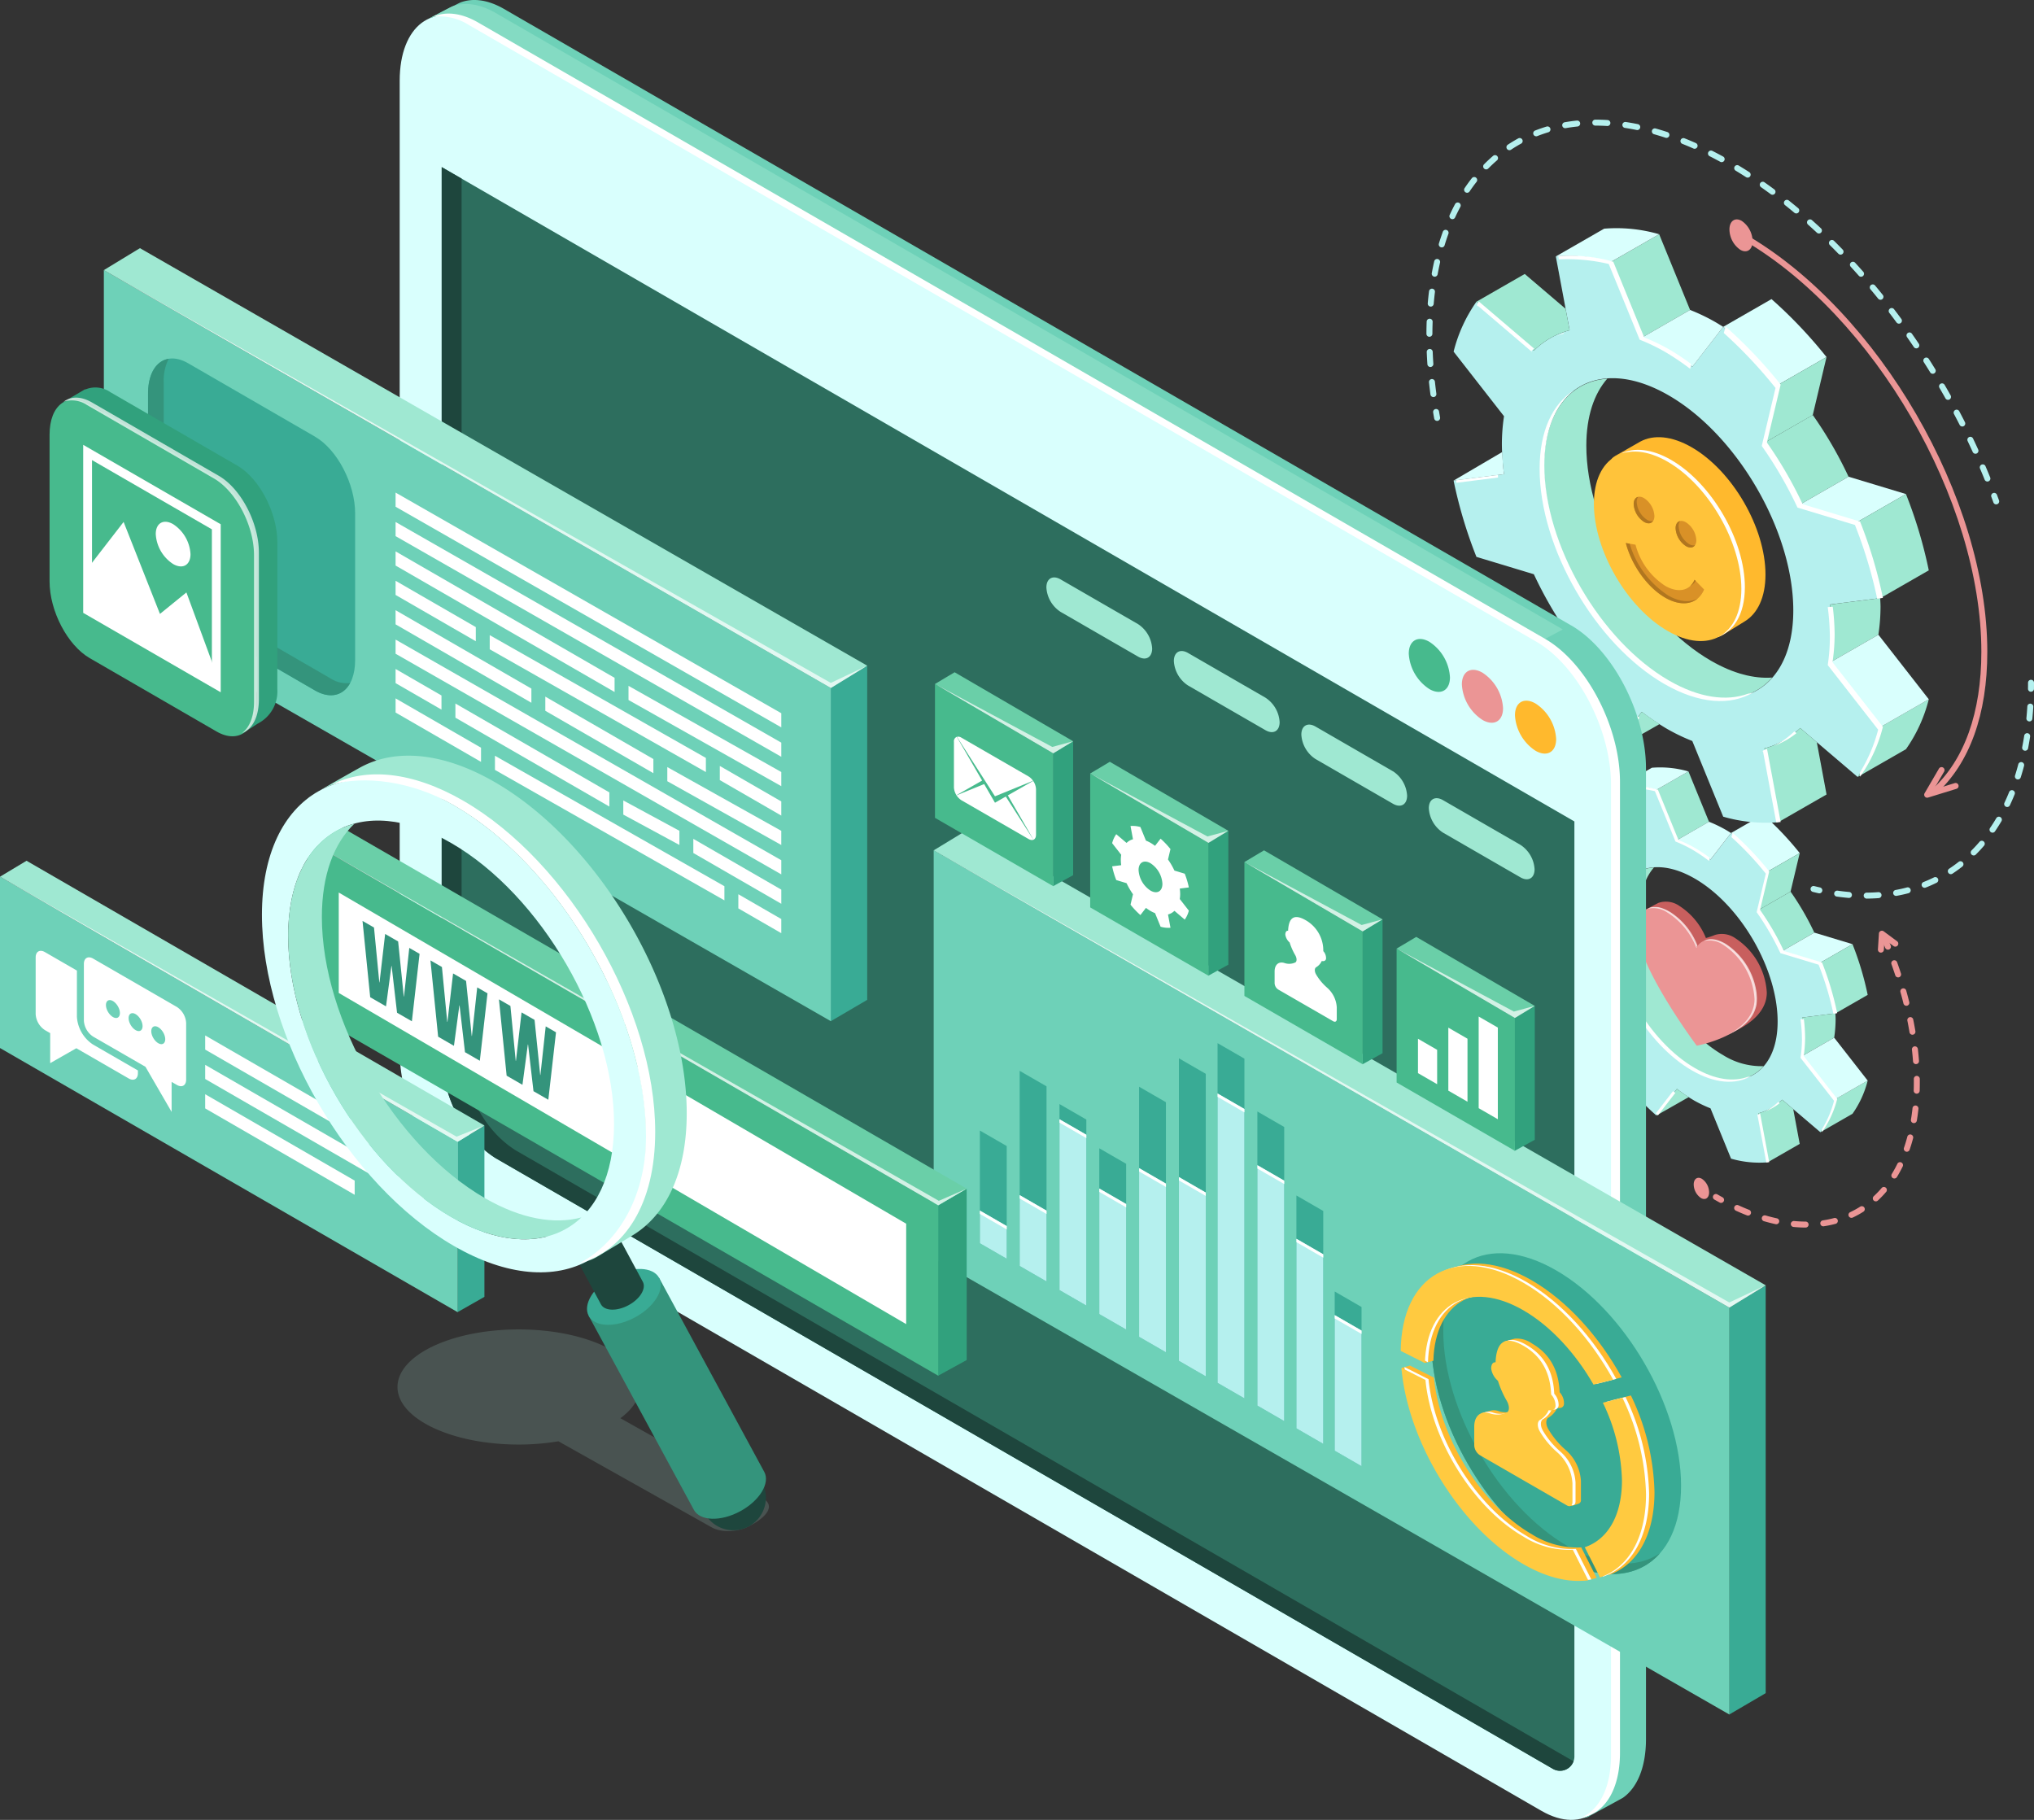 <svg id="Grupo_70790" data-name="Grupo 70790" xmlns="http://www.w3.org/2000/svg" xmlns:xlink="http://www.w3.org/1999/xlink" width="400" height="357.899" viewBox="0 0 400 357.899">
  <rect x="0" y="0" width="400" height="357.899" fill="#333333" stroke="none"/>
  <defs>
    <clipPath id="clip-path">
      <rect id="Rectángulo_8409" data-name="Rectángulo 8409" width="400" height="357.9" fill="none"/>
    </clipPath>
    <clipPath id="clip-path-3">
      <rect id="Rectángulo_8390" data-name="Rectángulo 8390" width="55.809" height="74.097" fill="none"/>
    </clipPath>
    <clipPath id="clip-path-4">
      <rect id="Rectángulo_8389" data-name="Rectángulo 8389" width="2.357" height="9.607" fill="none"/>
    </clipPath>
    <clipPath id="clip-path-5">
      <rect id="Rectángulo_8392" data-name="Rectángulo 8392" width="83.95" height="111.459" fill="none"/>
    </clipPath>
    <clipPath id="clip-path-6">
      <rect id="Rectángulo_8391" data-name="Rectángulo 8391" width="3.546" height="14.451" fill="none"/>
    </clipPath>
    <clipPath id="clip-path-7">
      <rect id="Rectángulo_8395" data-name="Rectángulo 8395" width="21.477" height="25.179" fill="none"/>
    </clipPath>
    <clipPath id="clip-path-8">
      <rect id="Rectángulo_8393" data-name="Rectángulo 8393" width="9.754" height="8.091" fill="none"/>
    </clipPath>
    <clipPath id="clip-path-9">
      <rect id="Rectángulo_8394" data-name="Rectángulo 8394" width="10.468" height="18.822" fill="none"/>
    </clipPath>
    <clipPath id="clip-path-10">
      <rect id="Rectángulo_8396" data-name="Rectángulo 8396" width="233.426" height="354.774" fill="none"/>
    </clipPath>
    <clipPath id="clip-path-11">
      <rect id="Rectángulo_8397" data-name="Rectángulo 8397" width="150.118" height="82.179" fill="none"/>
    </clipPath>
    <clipPath id="clip-path-12">
      <rect id="Rectángulo_8398" data-name="Rectángulo 8398" width="38.382" height="65.96" fill="none"/>
    </clipPath>
    <clipPath id="clip-path-13">
      <rect id="Rectángulo_8399" data-name="Rectángulo 8399" width="163.618" height="89.918" fill="none"/>
    </clipPath>
    <clipPath id="clip-path-14">
      <rect id="Rectángulo_8400" data-name="Rectángulo 8400" width="129.608" height="71.785" fill="none"/>
    </clipPath>
    <clipPath id="clip-path-15">
      <rect id="Rectángulo_8401" data-name="Rectángulo 8401" width="27.17" height="13.64" fill="none"/>
    </clipPath>
    <clipPath id="clip-path-17">
      <rect id="Rectángulo_8403" data-name="Rectángulo 8403" width="27.17" height="13.639" fill="none"/>
    </clipPath>
    <clipPath id="clip-path-19">
      <rect id="Rectángulo_8405" data-name="Rectángulo 8405" width="95.264" height="52.131" fill="none"/>
    </clipPath>
    <clipPath id="clip-path-20">
      <rect id="Rectángulo_8406" data-name="Rectángulo 8406" width="73.038" height="39.663" fill="none"/>
    </clipPath>
    <clipPath id="clip-path-21">
      <rect id="Rectángulo_8407" data-name="Rectángulo 8407" width="63.601" height="96.288" fill="none"/>
    </clipPath>
  </defs>
  <g id="Grupo_70789" data-name="Grupo 70789" clip-path="url(#clip-path)">
    <g id="Grupo_70788" data-name="Grupo 70788">
      <g id="Grupo_70787" data-name="Grupo 70787" clip-path="url(#clip-path)">
        <path id="Trazado_157934" data-name="Trazado 157934" d="M440.2,262.034c-9-5.2-16.3-17.787-16.3-28.118,0-3.832,1.015-6.8,2.741-8.763-4.941.358-8.283,4.495-8.283,11.475,0,10.331,7.3,22.92,16.3,28.118,5.657,3.266,10.623,2.816,13.542-.52a14.152,14.152,0,0,1-8-2.193" transform="translate(-101.376 -54.559)" fill="#9fe8d2"/>
        <path id="Trazado_157935" data-name="Trazado 157935" d="M452.268,253.49a32.21,32.21,0,0,0-.278-3.952l6.589-.833a59.585,59.585,0,0,0-2.986-9.976l-7.509-2.271a52.711,52.711,0,0,0-4.673-8.06l1.8-7.578a60.218,60.218,0,0,0-7.191-7.578l-4.041,5.228a32.58,32.58,0,0,0-3.3-2.228,25.359,25.359,0,0,0-3.3-1.587l-4.041-9.895a20.017,20.017,0,0,0-7.191-.725l1.8,9.654a10.307,10.307,0,0,0-4.673,2.665l-7.508-6.4a19.579,19.579,0,0,0-2.987,6.527l6.589,8.442a25,25,0,0,0-.279,3.63,32.208,32.208,0,0,0,.279,3.951l-6.589.834a59.49,59.49,0,0,0,2.987,9.976l7.508,2.271a52.811,52.811,0,0,0,4.673,8.06l-1.8,7.577a60.171,60.171,0,0,0,7.191,7.578l4.041-5.227a32.78,32.78,0,0,0,3.3,2.227,25.457,25.457,0,0,0,3.3,1.587l4.041,9.895a20.017,20.017,0,0,0,7.191.725l-1.8-9.654a10.314,10.314,0,0,0,4.673-2.664l7.509,6.4a19.612,19.612,0,0,0,2.986-6.527l-6.589-8.442a24.983,24.983,0,0,0,.278-3.629m-21.386,6.121c-9-5.2-16.3-17.787-16.3-28.118s7.3-14.492,16.3-9.294,16.3,17.786,16.3,28.117-7.3,14.492-16.3,9.294" transform="translate(-97.599 -49.424)" fill="#b5f0ee"/>
        <path id="Trazado_157936" data-name="Trazado 157936" d="M440.26,210.125l-4.041-9.895-6.315,3.627,4.041,9.895Z" transform="translate(-104.174 -48.52)" fill="#9fe8d2"/>
        <path id="Trazado_157937" data-name="Trazado 157937" d="M435.238,216.916a25.358,25.358,0,0,1,3.3,1.587,32.693,32.693,0,0,1,3.3,2.227l4.041-5.226h0s-.683-.429-1.029-.628a25.31,25.31,0,0,0-3.3-1.587Z" transform="translate(-105.467 -51.684)" fill="#d9fffd"/>
        <path id="Trazado_157938" data-name="Trazado 157938" d="M433.919,199.974a20.017,20.017,0,0,0-7.191-.725l-6.315,3.627a20.019,20.019,0,0,1,7.191.725Z" transform="translate(-101.874 -48.264)" fill="#d9fffd"/>
        <path id="Trazado_157939" data-name="Trazado 157939" d="M462.8,219a60.225,60.225,0,0,0-7.191-7.578l-6.314,3.628a60.218,60.218,0,0,1,7.191,7.578Z" transform="translate(-108.872 -51.232)" fill="#d9fffd"/>
        <path id="Trazado_157940" data-name="Trazado 157940" d="M458.207,225.053l-1.8,7.577L462.723,229l1.8-7.577Z" transform="translate(-110.597 -53.656)" fill="#9fe8d2"/>
        <path id="Trazado_157941" data-name="Trazado 157941" d="M456.408,235.053a52.754,52.754,0,0,1,4.673,8.061l6.314-3.627a52.681,52.681,0,0,0-4.673-8.061Z" transform="translate(-110.597 -56.079)" fill="#9fe8d2"/>
        <path id="Trazado_157942" data-name="Trazado 157942" d="M462.576,245.692l7.509,2.271,6.315-3.628-7.509-2.27Z" transform="translate(-112.091 -58.657)" fill="#d9fffd"/>
        <path id="Trazado_157943" data-name="Trazado 157943" d="M472.486,248.688a59.516,59.516,0,0,1,2.986,9.976l6.315-3.627a59.592,59.592,0,0,0-2.987-9.976Z" transform="translate(-114.493 -59.383)" fill="#9fe8d2"/>
        <path id="Trazado_157944" data-name="Trazado 157944" d="M418.891,214.448l-.524-2.808-5.342-4.554-6.315,3.627,7.509,6.4a10.313,10.313,0,0,1,4.673-2.665" transform="translate(-98.554 -50.181)" fill="#9fe8d2"/>
        <path id="Trazado_157945" data-name="Trazado 157945" d="M475.472,284.1a19.62,19.62,0,0,1-2.986,6.527L478.8,287a19.62,19.62,0,0,0,2.987-6.527Z" transform="translate(-114.493 -67.965)" fill="#9fe8d2"/>
        <path id="Trazado_157946" data-name="Trazado 157946" d="M474.046,267.8a24.979,24.979,0,0,0,.279-3.629c0-.38-.025-.768-.045-1.153l-6.548.828a32.223,32.223,0,0,1,.278,3.952,24.991,24.991,0,0,1-.278,3.629Z" transform="translate(-113.34 -63.735)" fill="#9fe8d2"/>
        <path id="Trazado_157947" data-name="Trazado 157947" d="M467.73,272.96l6.589,8.442,6.315-3.627-6.59-8.442Z" transform="translate(-113.34 -65.265)" fill="#d9fffd"/>
        <path id="Trazado_157948" data-name="Trazado 157948" d="M461.081,285.432a10.314,10.314,0,0,1-4.673,2.664l1.8,9.654,6.314-3.627-1.276-6.846Z" transform="translate(-110.597 -69.166)" fill="#9fe8d2"/>
        <path id="Trazado_157949" data-name="Trazado 157949" d="M409.121,237.815l-6.352,3.728,6.589-.833c-.121-.974-.2-1.939-.237-2.894" transform="translate(-97.599 -57.627)" fill="#d9fffd"/>
        <path id="Trazado_157950" data-name="Trazado 157950" d="M433.945,282.64l-4.041,5.228,6.361-3.621c-.783-.5-1.559-1.033-2.32-1.607" transform="translate(-104.174 -68.489)" fill="#9fe8d2"/>
        <g id="Grupo_70735" data-name="Grupo 70735" transform="translate(305.488 154.508)" style="mix-blend-mode: color-dodge;isolation: isolate">
          <g id="Grupo_70734" data-name="Grupo 70734">
            <g id="Grupo_70733" data-name="Grupo 70733" clip-path="url(#clip-path-3)">
              <path id="Trazado_157951" data-name="Trazado 157951" d="M421.487,217.346l-.018-.1c-.3.116-.589.254-.875.4.294-.106.586-.217.893-.3" transform="translate(-407.406 -207.152)" fill="#fff"/>
              <path id="Trazado_157952" data-name="Trazado 157952" d="M408.658,241.783l-5.47.692c.021.106.051.213.073.319l5.43-.687c-.014-.108-.02-.215-.033-.324" transform="translate(-403.188 -213.097)" fill="#fff"/>
              <path id="Trazado_157953" data-name="Trazado 157953" d="M456.152,224.192l-1.8,7.577a52.727,52.727,0,0,1,4.673,8.061l7.509,2.27a59.776,59.776,0,0,1,2.913,9.657l.744-.123a59.636,59.636,0,0,0-2.986-9.976l-7.509-2.27a52.757,52.757,0,0,0-4.673-8.061l1.8-7.577a60.226,60.226,0,0,0-7.191-7.578l-.247.833a60.511,60.511,0,0,1,6.767,7.187" transform="translate(-414.382 -206.891)" fill="#fff"/>
              <path id="Trazado_157954" data-name="Trazado 157954" d="M434.534,265.124c-9-5.2-16.3-17.787-16.3-28.118,0-4.563,1.432-7.908,3.8-9.782-2.737,1.762-4.42,5.276-4.42,10.225,0,10.331,7.3,22.919,16.3,28.117,4.545,2.624,8.653,2.856,11.609,1.119-.218.067-.448.111-.675.161-2.809,1.02-6.4.539-10.315-1.722" transform="translate(-406.683 -209.569)" fill="#fff"/>
              <path id="Trazado_157955" data-name="Trazado 157955" d="M458.009,287.907a10.221,10.221,0,0,0,2.969-1.664l-.277-.236a10.309,10.309,0,0,1-2.693,1.9" transform="translate(-416.472 -223.814)" fill="#fff"/>
              <path id="Trazado_157956" data-name="Trazado 157956" d="M414.006,218.433c-.274.011,0-.214.277-.437l-7.231-6.162c-.2.284-.389.593-.049.631Z" transform="translate(-404.067 -205.84)" fill="#fff"/>
              <g id="Grupo_70732" data-name="Grupo 70732" transform="translate(40.084 64.49)" style="mix-blend-mode: color-dodge;isolation: isolate">
                <g id="Grupo_70731" data-name="Grupo 70731">
                  <g id="Grupo_70730" data-name="Grupo 70730" clip-path="url(#clip-path-4)">
                    <path id="Trazado_157957" data-name="Trazado 157957" d="M456.152,289.405l1.722,9.239c-.2-.01.193-.015.574-.05l-1.781-9.557c-.36.139-.724.268-.514.368" transform="translate(-456.091 -289.038)" fill="#fff"/>
                  </g>
                </g>
              </g>
              <path id="Trazado_157958" data-name="Trazado 157958" d="M468.229,268.131a31.082,31.082,0,0,0-.246-3.628l-.655.049a32.064,32.064,0,0,1,.279,3.952,24.873,24.873,0,0,1-.279,3.629l6.59,8.442a20.182,20.182,0,0,1-2.406,5.631l.042.523a19.607,19.607,0,0,0,2.987-6.527l-6.59-8.442a24.873,24.873,0,0,0,.279-3.629" transform="translate(-418.73 -218.603)" fill="#fff"/>
              <path id="Trazado_157959" data-name="Trazado 157959" d="M427.43,205.014l4.041,9.895a25.459,25.459,0,0,1,3.3,1.587,32.48,32.48,0,0,1,3.3,2.228l.127-.628a30.949,30.949,0,0,0-2.837-1.891,25.4,25.4,0,0,0-3.3-1.587l-4.041-9.895a20.021,20.021,0,0,0-7.191-.726l.077.415a23.565,23.565,0,0,1,6.521.6" transform="translate(-407.464 -203.923)" fill="#fff"/>
              <path id="Trazado_157960" data-name="Trazado 157960" d="M433.143,283.215l-3.379,4.372c.142.127.28.264.424.39l3.422-4.426c-.155-.114-.313-.219-.467-.336" transform="translate(-409.628 -223.137)" fill="#fff"/>
            </g>
          </g>
        </g>
        <path id="Trazado_157961" data-name="Trazado 157961" d="M433.587,153.765c-13.543-7.819-24.522-26.755-24.522-42.3,0-5.764,1.527-10.224,4.123-13.181-7.433.538-12.46,6.76-12.46,17.261,0,15.54,10.979,34.476,24.522,42.3,8.508,4.912,15.979,4.237,20.369-.782-3.553.26-7.652-.77-12.032-3.3" transform="translate(-97.104 -23.817)" fill="#9fe8d2"/>
        <path id="Trazado_157962" data-name="Trazado 157962" d="M451.738,140.912a48.372,48.372,0,0,0-.419-5.945l9.911-1.254a89.611,89.611,0,0,0-4.491-15.005l-11.294-3.416a79.433,79.433,0,0,0-7.03-12.125l2.706-11.4A90.558,90.558,0,0,0,430.3,80.37l-6.08,7.864a49.281,49.281,0,0,0-4.969-3.35,38.211,38.211,0,0,0-4.969-2.387l-6.08-14.885a30.123,30.123,0,0,0-10.817-1.091L400.1,81.044a15.506,15.506,0,0,0-7.029,4.009l-11.295-9.626a29.494,29.494,0,0,0-4.492,9.818l9.912,12.7a37.525,37.525,0,0,0-.42,5.46,48.381,48.381,0,0,0,.42,5.944L377.28,110.6a89.623,89.623,0,0,0,4.492,15.006l11.294,3.416a79.318,79.318,0,0,0,7.03,12.124l-2.706,11.4a90.462,90.462,0,0,0,10.817,11.4l6.08-7.864a49.318,49.318,0,0,0,4.969,3.35,38.327,38.327,0,0,0,4.969,2.387L430.3,176.7a30.084,30.084,0,0,0,10.817,1.091l-2.706-14.522a15.521,15.521,0,0,0,7.03-4.007l11.294,9.626a29.5,29.5,0,0,0,4.491-9.819l-9.911-12.7a37.523,37.523,0,0,0,.419-5.46m-32.17,9.208c-13.543-7.819-24.521-26.755-24.521-42.3s10.978-21.8,24.521-13.98,24.521,26.754,24.521,42.294-10.978,21.8-24.521,13.981" transform="translate(-91.422 -16.093)" fill="#b5f0ee"/>
        <path id="Trazado_157963" data-name="Trazado 157963" d="M433.676,75.68,427.6,60.8l-9.5,5.456,6.079,14.884Z" transform="translate(-101.313 -14.732)" fill="#9fe8d2"/>
        <path id="Trazado_157964" data-name="Trazado 157964" d="M426.122,85.9a38.326,38.326,0,0,1,4.97,2.387,49.145,49.145,0,0,1,4.969,3.35l6.079-7.862h0s-1.027-.645-1.547-.945a38.273,38.273,0,0,0-4.969-2.387Z" transform="translate(-103.258 -19.492)" fill="#d9fffd"/>
        <path id="Trazado_157965" data-name="Trazado 157965" d="M424.137,60.412A30.125,30.125,0,0,0,413.32,59.32l-9.5,5.456a30.122,30.122,0,0,1,10.817,1.091Z" transform="translate(-97.854 -14.348)" fill="#d9fffd"/>
        <path id="Trazado_157966" data-name="Trazado 157966" d="M467.578,89.033a90.551,90.551,0,0,0-10.817-11.4l-9.5,5.456a90.651,90.651,0,0,1,10.816,11.4Z" transform="translate(-108.381 -18.812)" fill="#d9fffd"/>
        <path id="Trazado_157967" data-name="Trazado 157967" d="M460.673,98.135l-2.706,11.4,9.5-5.456,2.706-11.4Z" transform="translate(-110.974 -22.458)" fill="#9fe8d2"/>
        <path id="Trazado_157968" data-name="Trazado 157968" d="M457.967,113.178A79.3,79.3,0,0,1,465,125.3l9.5-5.456a79.371,79.371,0,0,0-7.03-12.125Z" transform="translate(-110.974 -26.103)" fill="#9fe8d2"/>
        <path id="Trazado_157969" data-name="Trazado 157969" d="M467.245,129.181l11.294,3.416,9.5-5.457-11.294-3.415Z" transform="translate(-113.222 -29.981)" fill="#d9fffd"/>
        <path id="Trazado_157970" data-name="Trazado 157970" d="M482.151,133.689a89.628,89.628,0,0,1,4.492,15.005l9.5-5.456a89.631,89.631,0,0,0-4.492-15.005Z" transform="translate(-116.835 -31.073)" fill="#9fe8d2"/>
        <path id="Trazado_157971" data-name="Trazado 157971" d="M401.533,82.182l-.787-4.223-8.037-6.851-9.5,5.456L394.5,86.19a15.512,15.512,0,0,1,7.029-4.008" transform="translate(-92.859 -17.231)" fill="#9fe8d2"/>
        <path id="Trazado_157972" data-name="Trazado 157972" d="M486.642,186.96a29.5,29.5,0,0,1-4.492,9.819l9.5-5.456a29.505,29.505,0,0,0,4.492-9.819Z" transform="translate(-116.834 -43.982)" fill="#9fe8d2"/>
        <path id="Trazado_157973" data-name="Trazado 157973" d="M484.5,162.443a37.527,37.527,0,0,0,.419-5.46c0-.572-.037-1.154-.068-1.734L475,156.5a48.345,48.345,0,0,1,.419,5.944A37.519,37.519,0,0,1,475,167.9Z" transform="translate(-115.101 -37.62)" fill="#9fe8d2"/>
        <path id="Trazado_157974" data-name="Trazado 157974" d="M475,170.2l9.911,12.7,9.5-5.456-9.911-12.7Z" transform="translate(-115.101 -39.921)" fill="#d9fffd"/>
        <path id="Trazado_157975" data-name="Trazado 157975" d="M465,188.96a15.513,15.513,0,0,1-7.03,4.007l2.706,14.522,9.5-5.456-1.919-10.3Z" transform="translate(-110.974 -45.789)" fill="#9fe8d2"/>
        <path id="Trazado_157976" data-name="Trazado 157976" d="M386.835,117.334l-9.555,5.608,9.912-1.254c-.183-1.466-.295-2.917-.357-4.354" transform="translate(-91.422 -28.432)" fill="#d9fffd"/>
        <path id="Trazado_157977" data-name="Trazado 157977" d="M424.178,184.76l-6.079,7.864,9.569-5.446c-1.178-.755-2.344-1.554-3.49-2.418" transform="translate(-101.314 -44.771)" fill="#9fe8d2"/>
        <g id="Grupo_70741" data-name="Grupo 70741" transform="translate(286.336 50.274)" style="mix-blend-mode: color-dodge;isolation: isolate">
          <g id="Grupo_70740" data-name="Grupo 70740">
            <g id="Grupo_70739" data-name="Grupo 70739" clip-path="url(#clip-path-5)">
              <path id="Trazado_157978" data-name="Trazado 157978" d="M405.438,86.543l-.027-.147c-.452.174-.886.382-1.316.595.442-.16.881-.326,1.343-.448" transform="translate(-384.256 -71.209)" fill="#fff"/>
              <path id="Trazado_157979" data-name="Trazado 157979" d="M386.14,123.3l-8.229,1.042c.033.16.076.32.109.48l8.169-1.034c-.02-.164-.03-.324-.049-.487" transform="translate(-377.911 -80.152)" fill="#fff"/>
              <path id="Trazado_157980" data-name="Trazado 157980" d="M457.582,96.841l-2.706,11.4a79.371,79.371,0,0,1,7.03,12.125l11.294,3.415a89.972,89.972,0,0,1,4.383,14.526l1.118-.185a89.612,89.612,0,0,0-4.491-15.005L462.915,119.7a79.429,79.429,0,0,0-7.03-12.125l2.706-11.4a90.5,90.5,0,0,0-10.817-11.4l-.371,1.252a91.13,91.13,0,0,1,10.179,10.811" transform="translate(-394.75 -70.817)" fill="#fff"/>
              <path id="Trazado_157981" data-name="Trazado 157981" d="M425.062,158.412c-13.543-7.819-24.522-26.755-24.522-42.3,0-6.865,2.154-11.895,5.717-14.716-4.116,2.65-6.648,7.937-6.648,15.381,0,15.54,10.979,34.476,24.522,42.3,6.837,3.948,13.015,4.3,17.462,1.684-.328.1-.674.166-1.015.241-4.227,1.534-9.626.811-15.517-2.59" transform="translate(-383.169 -74.845)" fill="#fff"/>
              <path id="Trazado_157982" data-name="Trazado 157982" d="M460.374,192.685a15.4,15.4,0,0,0,4.468-2.5l-.417-.356a15.478,15.478,0,0,1-4.051,2.859" transform="translate(-397.893 -96.272)" fill="#fff"/>
              <path id="Trazado_157983" data-name="Trazado 157983" d="M394.184,88.178c-.412.017,0-.322.417-.657l-10.877-9.27c-.308.427-.586.893-.075.949Z" transform="translate(-379.233 -69.235)" fill="#fff"/>
              <g id="Grupo_70738" data-name="Grupo 70738" transform="translate(60.295 97.007)" style="mix-blend-mode: color-dodge;isolation: isolate">
                <g id="Grupo_70737" data-name="Grupo 70737">
                  <g id="Grupo_70736" data-name="Grupo 70736" clip-path="url(#clip-path-6)">
                    <path id="Trazado_157984" data-name="Trazado 157984" d="M457.582,194.937l2.59,13.9c-.3-.015.292-.023.863-.076l-2.679-14.375c-.541.208-1.09.4-.774.553" transform="translate(-457.489 -194.384)" fill="#fff"/>
                  </g>
                </g>
              </g>
              <path id="Trazado_157985" data-name="Trazado 157985" d="M475.748,162.935a46.819,46.819,0,0,0-.37-5.458l-.986.074a48.38,48.38,0,0,1,.419,5.945,37.518,37.518,0,0,1-.419,5.459l9.912,12.7a30.313,30.313,0,0,1-3.619,8.47l.064.787a29.5,29.5,0,0,0,4.491-9.819l-9.911-12.7a37.527,37.527,0,0,0,.419-5.46" transform="translate(-401.29 -88.433)" fill="#fff"/>
              <path id="Trazado_157986" data-name="Trazado 157986" d="M414.377,67.993l6.08,14.885a38.316,38.316,0,0,1,4.969,2.387,49.28,49.28,0,0,1,4.969,3.35l.19-.944a46.338,46.338,0,0,0-4.266-2.846,38.177,38.177,0,0,0-4.97-2.387l-6.079-14.884a30.124,30.124,0,0,0-10.817-1.091l.116.624a35.462,35.462,0,0,1,9.809.905" transform="translate(-384.342 -66.352)" fill="#fff"/>
              <path id="Trazado_157987" data-name="Trazado 157987" d="M422.97,185.625l-5.083,6.576c.214.192.422.4.638.587l5.147-6.659c-.233-.171-.47-.33-.7-.5" transform="translate(-387.598 -95.254)" fill="#fff"/>
            </g>
          </g>
        </g>
        <path id="Trazado_157988" data-name="Trazado 157988" d="M448.881,58.77c.075-1.571,1.153-2.256,2.409-1.531a4.934,4.934,0,0,1,2.139,4.157c-.075,1.57-1.154,2.256-2.409,1.531a4.93,4.93,0,0,1-2.139-4.157" transform="translate(-108.772 -13.8)" fill="#eb9595"/>
        <path id="Trazado_157989" data-name="Trazado 157989" d="M439.606,306.914c.05-1.045.767-1.5,1.6-1.018a3.284,3.284,0,0,1,1.423,2.765c-.05,1.045-.768,1.5-1.6,1.018a3.278,3.278,0,0,1-1.423-2.765" transform="translate(-106.524 -74.078)" fill="#eb9595"/>
        <path id="Trazado_157990" data-name="Trazado 157990" d="M500.014,205.13a.587.587,0,0,1-.507-.883l2.815-4.826a.587.587,0,1,1,1.013.592l-2.056,3.526,4.152-1.279a.587.587,0,0,1,.346,1.122l-5.59,1.721a.59.59,0,0,1-.173.026" transform="translate(-121.021 -48.253)" fill="#eb9595"/>
        <path id="Trazado_157991" data-name="Trazado 157991" d="M433.594,234.854a13.465,13.465,0,0,1,5.233,6.319,13.974,13.974,0,0,0,1.735-.589,4.633,4.633,0,0,1,4.029.618,13.681,13.681,0,0,1,6.208,10.708c0,7.19-12.309,9.681-12.309,9.681s-11.705-15.647-11.705-22.837c0-1.962-.833-2.567.286-3.21.1-.055,2.323-1.24,2.426-1.284a4.594,4.594,0,0,1,4.1.593" transform="translate(-103.346 -56.703)" fill="#c85f5e"/>
        <path id="Trazado_157992" data-name="Trazado 157992" d="M431.146,236.33a13.67,13.67,0,0,1,5.5,7c1.037-1.672,3.109-2.028,5.5-.649a13.681,13.681,0,0,1,6.208,10.708c0,7.19-11.706,9.32-11.706,9.32s-11.706-15.647-11.706-22.838c0-3.934,2.779-5.519,6.208-3.539" transform="translate(-102.971 -57.061)" fill="#eb9595"/>
        <g id="Grupo_70750" data-name="Grupo 70750" transform="translate(324.068 178.333)" style="mix-blend-mode: color-dodge;isolation: isolate">
          <g id="Grupo_70749" data-name="Grupo 70749">
            <g id="Grupo_70748" data-name="Grupo 70748" clip-path="url(#clip-path-7)">
              <g id="Grupo_70744" data-name="Grupo 70744" opacity="0.7">
                <g id="Grupo_70743" data-name="Grupo 70743">
                  <g id="Grupo_70742" data-name="Grupo 70742" clip-path="url(#clip-path-8)">
                    <path id="Trazado_157993" data-name="Trazado 157993" d="M431.476,236.451a14.166,14.166,0,0,1,5.775,7.007c.211-.34-.079-.213.212-.441a13.555,13.555,0,0,0-5.344-6.619c-1.874-1.081-3.3-1.337-4.41-.651a4.82,4.82,0,0,1,3.767.7" transform="translate(-427.71 -235.367)" fill="#fff"/>
                  </g>
                </g>
              </g>
              <g id="Grupo_70747" data-name="Grupo 70747" transform="translate(11.009 6.358)" opacity="0.7">
                <g id="Grupo_70746" data-name="Grupo 70746">
                  <g id="Grupo_70745" data-name="Grupo 70745" clip-path="url(#clip-path-9)">
                    <path id="Trazado_157994" data-name="Trazado 157994" d="M446.5,244.658c-1.87-1.08-3.329-1.1-4.26-.523a4.8,4.8,0,0,1,3.754.7,13.68,13.68,0,0,1,6.208,10.708c0,3.341-2.527,5.587-5.233,7.037,3.023-1.417,5.739-3.5,5.739-7.214a13.68,13.68,0,0,0-6.208-10.708" transform="translate(-442.24 -243.758)" fill="#fff"/>
                  </g>
                </g>
              </g>
            </g>
          </g>
        </g>
        <path id="Trazado_157995" data-name="Trazado 157995" d="M490.358,170.808l-.789-.869c6.318-5.736,9.657-15.086,9.657-27.04,0-29.747-21.092-66.126-47.016-81.093l.587-1.017c26.248,15.154,47.6,51.989,47.6,82.11,0,12.294-3.472,21.945-10.042,27.909" transform="translate(-109.579 -14.73)" fill="#eb9595"/>
        <path id="Trazado_157996" data-name="Trazado 157996" d="M526.954,178.8h-.009a.588.588,0,0,1-.578-.6q.009-.58.008-1.168a.587.587,0,1,1,1.174,0q0,.6-.008,1.185a.588.588,0,0,1-.587.578" transform="translate(-127.549 -42.758)" fill="#b5f0ee"/>
        <path id="Trazado_157997" data-name="Trazado 157997" d="M482.455,220.97a.587.587,0,0,1,0-1.174c.765-.006,1.534-.037,2.289-.094a.587.587,0,1,1,.087,1.171c-.78.058-1.577.09-2.367.1Zm-3.491-.135c-.017,0-.033,0-.05,0q-1.16-.1-2.349-.264a.587.587,0,0,1-.5-.663.6.6,0,0,1,.663-.5q1.155.164,2.284.258a.587.587,0,0,1-.048,1.172m9.282-.4a.587.587,0,0,1-.1-1.165c.752-.138,1.5-.3,2.231-.5a.587.587,0,0,1,.3,1.135c-.757.2-1.537.373-2.318.516a.728.728,0,0,1-.107.009m5.594-1.59a.587.587,0,0,1-.216-1.133c.705-.28,1.406-.59,2.083-.923a.587.587,0,0,1,.518,1.052c-.7.348-1.434.671-2.168.962a.57.57,0,0,1-.217.041m5.155-2.678a.587.587,0,0,1-.324-1.077c.636-.42,1.259-.87,1.852-1.335a.587.587,0,1,1,.724.924c-.617.485-1.267.952-1.929,1.39a.579.579,0,0,1-.323.1m4.5-3.682a.587.587,0,0,1-.415-1c.536-.536,1.056-1.1,1.549-1.676a.587.587,0,1,1,.892.763c-.511.6-1.053,1.184-1.611,1.743a.585.585,0,0,1-.414.172M507.2,208a.587.587,0,0,1-.485-.918c.43-.627.843-1.277,1.229-1.932a.587.587,0,1,1,1.011.6c-.4.677-.827,1.349-1.27,2a.589.589,0,0,1-.485.255m2.881-5.054a.573.573,0,0,1-.25-.056.587.587,0,0,1-.281-.781q.484-1.024.919-2.1a.587.587,0,1,1,1.089.439q-.449,1.112-.946,2.166a.586.586,0,0,1-.531.336m2.109-5.423a.571.571,0,0,1-.177-.027.586.586,0,0,1-.383-.736q.34-1.083.638-2.212a.587.587,0,0,1,1.135.3q-.3,1.156-.655,2.265a.585.585,0,0,1-.559.411m1.425-5.646a.579.579,0,0,1-.114-.011.586.586,0,0,1-.464-.688q.218-1.117.4-2.272a.587.587,0,0,1,1.16.177q-.181,1.18-.4,2.319a.587.587,0,0,1-.575.475m.83-5.764a.5.5,0,0,1-.058,0,.587.587,0,0,1-.528-.64q.11-1.135.183-2.3a.57.57,0,0,1,.623-.549.586.586,0,0,1,.549.623q-.074,1.188-.186,2.342a.587.587,0,0,1-.583.531" transform="translate(-115.358 -44.251)" fill="#b5f0ee"/>
        <path id="Trazado_157998" data-name="Trazado 157998" d="M471.661,231.411a.6.6,0,0,1-.126-.014c-.386-.085-.771-.176-1.158-.272a.587.587,0,0,1,.283-1.14q.567.141,1.127.265a.587.587,0,0,1-.126,1.16" transform="translate(-113.873 -55.726)" fill="#b5f0ee"/>
        <path id="Trazado_157999" data-name="Trazado 157999" d="M372.752,108.5a.587.587,0,0,1-.577-.483c-.07-.389-.139-.777-.2-1.165a.587.587,0,1,1,1.158-.192q.1.573.2,1.149a.588.588,0,0,1-.474.682.618.618,0,0,1-.105.009" transform="translate(-90.134 -25.727)" fill="#b5f0ee"/>
        <path id="Trazado_158000" data-name="Trazado 158000" d="M480.551,102.225a.588.588,0,0,1-.544-.367q-.442-1.1-.909-2.188a.587.587,0,1,1,1.08-.461q.469,1.1.918,2.209a.587.587,0,0,1-.324.764.58.58,0,0,1-.221.043M478.2,96.76a.587.587,0,0,1-.534-.343q-.492-1.076-1-2.148a.587.587,0,0,1,1.059-.507q.516,1.081,1.012,2.168a.587.587,0,0,1-.29.777.6.6,0,0,1-.244.053M475.611,91.4a.588.588,0,0,1-.524-.321q-.535-1.056-1.09-2.1a.587.587,0,1,1,1.036-.549q.56,1.057,1.1,2.121a.588.588,0,0,1-.524.853m-2.8-5.245a.585.585,0,0,1-.511-.3q-.581-1.033-1.176-2.057a.586.586,0,1,1,1.013-.59q.6,1.031,1.186,2.072a.586.586,0,0,1-.511.874M371.6,85.617a.587.587,0,0,1-.581-.51q-.156-1.19-.284-2.375a.587.587,0,1,1,1.167-.126q.127,1.169.282,2.347a.587.587,0,0,1-.505.658.54.54,0,0,1-.078.005m98.2-4.582a.587.587,0,0,1-.5-.279q-.622-1.009-1.258-2.006a.586.586,0,1,1,.988-.632q.643,1,1.269,2.021a.587.587,0,0,1-.5.895M371.006,79.7a.588.588,0,0,1-.585-.548q-.081-1.2-.128-2.39a.587.587,0,0,1,.564-.609h.023a.586.586,0,0,1,.586.564q.045,1.173.127,2.357a.587.587,0,0,1-.546.625l-.042,0m95.567-3.663a.585.585,0,0,1-.486-.258q-.664-.981-1.34-1.95a.587.587,0,0,1,.963-.672q.681.976,1.349,1.965a.586.586,0,0,1-.486.915m-95.756-2.276h0a.586.586,0,0,1-.584-.589q0-1.214.047-2.4a.588.588,0,0,1,.586-.565h.022a.587.587,0,0,1,.565.608q-.043,1.163-.047,2.356a.587.587,0,0,1-.587.585m92.334-2.576a.586.586,0,0,1-.472-.239q-.7-.952-1.421-1.891a.587.587,0,0,1,.933-.713q.722.947,1.432,1.907a.588.588,0,0,1-.473.936m-92.073-3.358-.052,0a.586.586,0,0,1-.534-.635q.1-1.21.248-2.384a.587.587,0,0,1,1.165.143q-.141,1.151-.243,2.342a.588.588,0,0,1-.583.536m88.446-1.343a.588.588,0,0,1-.458-.219q-.741-.921-1.5-1.825a.587.587,0,1,1,.9-.753q.764.913,1.512,1.843a.587.587,0,0,1-.458.955M455.7,61.953a.584.584,0,0,1-.44-.2q-.782-.886-1.577-1.754a.587.587,0,1,1,.865-.793q.8.875,1.593,1.771a.587.587,0,0,1-.44.975m-83.84-.009a.558.558,0,0,1-.106-.01.588.588,0,0,1-.473-.683q.221-1.2.484-2.353a.587.587,0,0,1,1.144.262q-.258,1.129-.473,2.3a.588.588,0,0,1-.577.482M451.666,57.6a.587.587,0,0,1-.421-.178q-.829-.851-1.665-1.682a.587.587,0,1,1,.825-.834q.847.839,1.682,1.7a.587.587,0,0,1-.421,1m-78.42-1.425a.613.613,0,0,1-.171-.025.588.588,0,0,1-.391-.733q.356-1.168.759-2.284a.586.586,0,1,1,1.1.4q-.393,1.088-.738,2.227a.587.587,0,0,1-.561.416m74.175-2.734a.587.587,0,0,1-.4-.158q-.867-.809-1.747-1.593a.587.587,0,0,1,.782-.876q.889.793,1.765,1.61a.587.587,0,0,1-.4,1.017m-72.08-2.819a.587.587,0,0,1-.533-.832q.509-1.112,1.074-2.161a.587.587,0,0,1,1.033.556q-.547,1.017-1.041,2.094a.585.585,0,0,1-.533.342M442.964,49.5a.584.584,0,0,1-.376-.136q-.909-.76-1.832-1.494a.587.587,0,1,1,.732-.918q.932.742,1.852,1.511a.587.587,0,0,1-.377,1.038m-4.671-3.675a.583.583,0,0,1-.349-.115q-.955-.7-1.918-1.38a.587.587,0,0,1,.674-.961q.975.684,1.941,1.4a.587.587,0,0,1-.349,1.059m-60.061-.393a.587.587,0,0,1-.487-.915c.454-.674.932-1.333,1.421-1.956a.587.587,0,0,1,.924.725c-.472.6-.933,1.236-1.371,1.887a.588.588,0,0,1-.487.259M433.4,42.454a.588.588,0,0,1-.317-.093q-1-.64-2-1.249a.587.587,0,1,1,.608-1q1.019.615,2.031,1.265a.587.587,0,0,1-.317,1.081M381.977,40.84a.587.587,0,0,1-.417-1c.568-.574,1.162-1.129,1.769-1.653a.587.587,0,1,1,.765.89c-.582.5-1.154,1.037-1.7,1.588a.585.585,0,0,1-.417.174m46.318-1.421a.579.579,0,0,1-.281-.072q-1.049-.572-2.089-1.1a.587.587,0,0,1,.53-1.048q1.055.533,2.121,1.114a.587.587,0,0,1-.28,1.1m-41.743-2.35a.587.587,0,0,1-.324-1.077c.673-.446,1.371-.866,2.076-1.251a.587.587,0,0,1,.562,1.03c-.676.368-1.345.772-1.989,1.2a.587.587,0,0,1-.325.1m36.416-.282a.585.585,0,0,1-.237-.05q-1.092-.483-2.172-.913a.587.587,0,1,1,.436-1.09q1.1.438,2.21.929a.587.587,0,0,1-.237,1.124m-5.542-2.14a.573.573,0,0,1-.183-.03q-1.133-.374-2.25-.687a.587.587,0,0,1,.319-1.13q1.14.322,2.3.7a.587.587,0,0,1-.183,1.145m-25.615-.31A.586.586,0,0,1,391.6,33.2c.742-.292,1.511-.558,2.29-.792a.587.587,0,0,1,.336,1.124c-.746.224-1.485.48-2.2.76a.591.591,0,0,1-.214.04m19.882-1.229a.645.645,0,0,1-.119-.011q-1.166-.239-2.31-.411a.587.587,0,0,1,.174-1.162q1.175.177,2.372.422a.587.587,0,0,1-.117,1.162m-14.174-.367a.587.587,0,0,1-.1-1.165c.784-.139,1.59-.251,2.4-.333a.587.587,0,0,1,.119,1.168c-.776.079-1.553.186-2.309.32a.6.6,0,0,1-.1.009m8.287-.43h-.036c-.789-.05-1.57-.075-2.339-.075a.587.587,0,1,1,0-1.174q1.192,0,2.412.077a.587.587,0,0,1-.036,1.173" transform="translate(-89.714 -7.527)" fill="#b5f0ee"/>
        <path id="Trazado_158001" data-name="Trazado 158001" d="M517.8,130.189a.587.587,0,0,1-.552-.386l-.405-1.1a.587.587,0,0,1,1.1-.409l.408,1.1a.587.587,0,0,1-.552.788" transform="translate(-125.233 -30.996)" fill="#b5f0ee"/>
        <path id="Trazado_158002" data-name="Trazado 158002" d="M489.69,245.772a.589.589,0,0,1-.545-.367q-.218-.54-.443-1.079a.587.587,0,1,1,1.082-.454q.228.546.451,1.093a.587.587,0,0,1-.545.807" transform="translate(-118.411 -59.008)" fill="#eb9595"/>
        <path id="Trazado_158003" data-name="Trazado 158003" d="M464.15,301.809h0c-.783,0-1.582-.044-2.374-.118a.588.588,0,0,1-.53-.64.609.609,0,0,1,.639-.53c.758.072,1.521.11,2.269.114a.587.587,0,0,1,0,1.174m3.474-.245a.587.587,0,0,1-.086-1.167,20.021,20.021,0,0,0,2.21-.458.587.587,0,1,1,.3,1.135,21.583,21.583,0,0,1-2.339.483.592.592,0,0,1-.088.007m-9.239-.409a.578.578,0,0,1-.124-.014c-.75-.161-1.521-.358-2.293-.58a.587.587,0,1,1,.325-1.128c.746.216,1.492.405,2.215.562a.587.587,0,0,1-.124,1.16M473.17,299.9a.587.587,0,0,1-.25-1.118,18,18,0,0,0,1.971-1.083.586.586,0,1,1,.628.99,18.805,18.805,0,0,1-2.1,1.155.587.587,0,0,1-.249.056m-20.338-.445a.575.575,0,0,1-.214-.04q-1.074-.423-2.17-.921a.587.587,0,1,1,.489-1.068q1.064.486,2.11.9a.587.587,0,0,1-.214,1.133m25.127-2.8a.587.587,0,0,1-.4-1.017,19.483,19.483,0,0,0,1.56-1.628.587.587,0,0,1,.892.761,20.514,20.514,0,0,1-1.655,1.727.579.579,0,0,1-.4.157m3.65-4.5a.586.586,0,0,1-.5-.893c.386-.632.753-1.3,1.089-1.99a.587.587,0,0,1,1.055.516c-.353.72-.737,1.421-1.142,2.085a.586.586,0,0,1-.5.281m2.444-5.258a.6.6,0,0,1-.19-.032.586.586,0,0,1-.364-.746c.242-.7.464-1.439.66-2.184a.587.587,0,1,1,1.135.3c-.2.771-.434,1.533-.686,2.264a.585.585,0,0,1-.555.4m1.4-5.633a.526.526,0,0,1-.1-.008.586.586,0,0,1-.483-.675q.184-1.107.308-2.27a.587.587,0,0,1,1.167.124q-.127,1.2-.317,2.338a.587.587,0,0,1-.577.491M486,275.48h-.02a.588.588,0,0,1-.568-.606q.026-.79.026-1.6l0-.7a.587.587,0,0,1,.579-.595.618.618,0,0,1,.595.579l0,.712q0,.832-.025,1.641a.588.588,0,0,1-.587.568m-.136-5.811a.587.587,0,0,1-.584-.543q-.086-1.142-.216-2.3a.587.587,0,0,1,1.168-.13q.131,1.172.22,2.336a.588.588,0,0,1-.541.63.458.458,0,0,1-.046,0m-.7-5.772a.588.588,0,0,1-.578-.489q-.189-1.132-.418-2.269a.587.587,0,1,1,1.151-.231q.232,1.157.426,2.3a.588.588,0,0,1-.482.677.552.552,0,0,1-.1.008m-1.191-5.69a.588.588,0,0,1-.57-.443q-.279-1.118-.595-2.234a.587.587,0,1,1,1.13-.318q.319,1.133.6,2.265a.588.588,0,0,1-.427.713.624.624,0,0,1-.143.017m-1.62-5.585a.586.586,0,0,1-.557-.4q-.361-1.093-.752-2.184a.587.587,0,0,1,1.106-.4q.4,1.106.761,2.215a.585.585,0,0,1-.374.741.573.573,0,0,1-.183.03" transform="translate(-109.069 -60.398)" fill="#eb9595"/>
        <path id="Trazado_158004" data-name="Trazado 158004" d="M446.2,311.659a.581.581,0,0,1-.283-.072q-.516-.284-1.036-.583a.587.587,0,0,1,.585-1.018q.509.293,1.015.571a.587.587,0,0,1-.281,1.1" transform="translate(-107.733 -75.097)" fill="#eb9595"/>
        <path id="Trazado_158005" data-name="Trazado 158005" d="M488,245.879h-.036a.588.588,0,0,1-.549-.623l.195-3.131a.587.587,0,0,1,.936-.435l2.641,1.957a.587.587,0,0,1-.7.943l-1.774-1.314-.127,2.053a.587.587,0,0,1-.586.55" transform="translate(-118.109 -58.538)" fill="#eb9595"/>
        <path id="Trazado_158006" data-name="Trazado 158006" d="M199.3,107.721c-.021-3.854-5.449-6.988-12.124-7s-12.069,3.1-12.049,6.955c.019,3.527,4.571,6.443,10.459,6.923l.011,1.953c-1.116.17-1.94.752-1.936,1.452l.036,6.668c0,.835,1.18,1.514,2.627,1.516l1.981,0c1.446,0,2.615-.672,2.61-1.507l-.036-6.668c0-.7-.833-1.284-1.952-1.459l-.011-1.953c5.883-.458,10.4-3.358,10.384-6.885" transform="translate(-42.436 -24.407)" fill="#fff"/>
        <path id="Trazado_158007" data-name="Trazado 158007" d="M328.305,357.1,118.45,235.864c-8.125-4.691-14.71-17.275-14.71-28.108V16.854c0-10.833,6.586-15.812,14.71-11.121L328.305,126.964c8.125,4.69,14.71,17.274,14.71,28.108v190.9c0,10.833-6.586,15.812-14.71,11.121" transform="translate(-25.138 -0.961)" fill="#d9fffd"/>
        <path id="Trazado_158008" data-name="Trazado 158008" d="M335.9,123,126.045,1.765C122.831-.09,119.857-.433,117.437.5c-.308.119-6.056,3.089-6.346,3.249a.085.085,0,0,0-.014.008c2.506-1.217,5.686-.99,9.151,1.012L330.083,126c8.125,4.69,14.71,17.275,14.71,28.108v190.9c0,6.761-2.565,11.24-6.47,12.513a2.431,2.431,0,0,0,1.289-.438c.186-.108,6.286-3.41,6.464-3.535,2.794-1.956,4.534-5.978,4.534-11.546V151.1c0-10.833-6.586-23.417-14.71-28.108" transform="translate(-26.916 0)" fill="#6ed1b8"/>
        <path id="Trazado_158009" data-name="Trazado 158009" d="M334.252,124.04,124.4,2.808c-3.214-1.856-6.188-2.2-8.608-1.263-.308.119-4.409,2.3-4.7,2.458a.086.086,0,0,0-.014.009c2.506-1.218,5.686-.99,9.151,1.011L330.082,126.254Z" transform="translate(-26.916 -0.253)" fill="#84dbc3"/>
        <g id="Grupo_70753" data-name="Grupo 70753" transform="translate(85.157 2.669)" style="mix-blend-mode: screen;isolation: isolate">
          <g id="Grupo_70752" data-name="Grupo 70752">
            <g id="Grupo_70751" data-name="Grupo 70751" clip-path="url(#clip-path-10)">
              <path id="Trazado_158010" data-name="Trazado 158010" d="M331.107,126.5,121.252,5.272c-3.332-1.924-6.394-2.2-8.86-1.132a10.859,10.859,0,0,1,7.1,1.662L329.342,127.032c8.125,4.691,14.71,17.275,14.71,28.108v190.9c0,6.391-2.3,10.721-5.85,12.254,4.538-.72,7.615-5.383,7.615-12.783V154.61c0-10.833-6.587-23.417-14.711-28.108" transform="translate(-112.392 -3.522)" fill="#fff"/>
            </g>
          </g>
        </g>
        <path id="Trazado_158011" data-name="Trazado 158011" d="M114.644,43.376v173.93c0,8.5,4.044,16.8,10.582,20.954L332.842,358.183l.344.2a2.816,2.816,0,0,0,4.21-2.443V172.057Z" transform="translate(-27.78 -10.511)" fill="#2d6e5e"/>
        <path id="Trazado_158012" data-name="Trazado 158012" d="M337.1,356.815c-.149-.083-.267-.152-.344-.2L129.139,236.7c-6.537-4.156-10.582-12.459-10.582-20.954V45.636l-3.913-2.26v173.93c0,8.5,4.044,16.8,10.582,20.954L332.842,358.184l.344.2a2.808,2.808,0,0,0,4.037-1.515c-.041-.021-.083-.027-.124-.051" transform="translate(-27.781 -10.511)" fill="#1e463d"/>
        <path id="Trazado_158013" data-name="Trazado 158013" d="M393.212,184.732a8.921,8.921,0,0,0,4.049,6.984c2.236,1.29,4.048.257,4.048-2.309a8.919,8.919,0,0,0-4.048-6.983c-2.237-1.291-4.049-.258-4.049,2.308" transform="translate(-95.283 -44.07)" fill="#ffb92d"/>
        <path id="Trazado_158014" data-name="Trazado 158014" d="M379.43,176.726a8.918,8.918,0,0,0,4.049,6.983c2.236,1.291,4.048.258,4.048-2.308a8.919,8.919,0,0,0-4.048-6.983c-2.237-1.291-4.049-.258-4.049,2.308" transform="translate(-91.943 -42.13)" fill="#eb9595"/>
        <path id="Trazado_158015" data-name="Trazado 158015" d="M365.648,168.72A8.922,8.922,0,0,0,369.7,175.7c2.236,1.29,4.049.257,4.049-2.309a8.92,8.92,0,0,0-4.049-6.983c-2.236-1.291-4.048-.258-4.048,2.308" transform="translate(-88.604 -40.19)" fill="#47ba8d"/>
        <path id="Trazado_158016" data-name="Trazado 158016" d="M289.605,159.049l-15.227-8.791c-1.539-.888-2.786-.177-2.786,1.588a6.137,6.137,0,0,0,2.786,4.8l15.227,8.791c1.538.888,2.785.177,2.785-1.588a6.138,6.138,0,0,0-2.785-4.8m25.069,14.474-15.228-8.791c-1.538-.889-2.785-.177-2.785,1.587a6.139,6.139,0,0,0,2.785,4.805l15.228,8.791c1.538.888,2.785.177,2.785-1.588a6.138,6.138,0,0,0-2.785-4.8M339.743,188,324.516,179.2c-1.538-.888-2.785-.177-2.785,1.588a6.138,6.138,0,0,0,2.785,4.8l15.227,8.791c1.539.889,2.786.177,2.786-1.588a6.137,6.137,0,0,0-2.786-4.8m25.069,14.474-15.227-8.791c-1.539-.889-2.786-.177-2.786,1.588a6.136,6.136,0,0,0,2.786,4.8l15.227,8.791c1.538.888,2.785.177,2.785-1.588a6.138,6.138,0,0,0-2.785-4.8" transform="translate(-65.812 -36.318)" fill="#9fe8d2"/>
        <path id="Trazado_158017" data-name="Trazado 158017" d="M215.623,177.166V242.7l7.168-4.2V172.784Z" transform="translate(-52.25 -41.869)" fill="#39ab95"/>
        <path id="Trazado_158018" data-name="Trazado 158018" d="M169.932,152.285v65.533L26.955,135.825V70.107Z" transform="translate(-6.532 -16.988)" fill="#6ed1b8"/>
        <path id="Trazado_158019" data-name="Trazado 158019" d="M26.955,68.726,169.931,150.9l7.141-4.382L34.05,64.41Z" transform="translate(-6.532 -15.608)" fill="#9fe8d2"/>
        <g id="Grupo_70756" data-name="Grupo 70756" transform="translate(20.423 53.119)" opacity="0.7">
          <g id="Grupo_70755" data-name="Grupo 70755">
            <g id="Grupo_70754" data-name="Grupo 70754" clip-path="url(#clip-path-11)">
              <path id="Trazado_158020" data-name="Trazado 158020" d="M26.955,70.107l142.977,82.179,7.141-4.382-7.161,3.384Z" transform="translate(-26.955 -70.107)" fill="#fff"/>
            </g>
          </g>
        </g>
        <path id="Trazado_158021" data-name="Trazado 158021" d="M173.59,224.595v-2.782L128.465,196.16v2.783Z" transform="translate(-31.13 -47.533)" fill="#fff"/>
        <path id="Trazado_158022" data-name="Trazado 158022" d="M102.674,127.854v2.782l75.851,43.392v-2.782Z" transform="translate(-24.88 -30.982)" fill="#fff"/>
        <path id="Trazado_158023" data-name="Trazado 158023" d="M129.381,173.8l-26.707-15.42v2.783l26.707,15.42Z" transform="translate(-24.88 -38.378)" fill="#fff"/>
        <path id="Trazado_158024" data-name="Trazado 158024" d="M161.776,207.761v2.782l11.033,5.97V213.73Z" transform="translate(-39.201 -50.345)" fill="#fff"/>
        <path id="Trazado_158025" data-name="Trazado 158025" d="M145.742,167.981l-43.068-24.866V145.9l43.068,24.866Z" transform="translate(-24.88 -34.68)" fill="#fff"/>
        <path id="Trazado_158026" data-name="Trazado 158026" d="M118.449,159.854l-15.775-9.108v2.783l15.775,9.107Z" transform="translate(-24.88 -36.529)" fill="#fff"/>
        <path id="Trazado_158027" data-name="Trazado 158027" d="M118.2,185.386l30.277,17.48v-2.783L118.2,182.6Z" transform="translate(-28.642 -44.248)" fill="#fff"/>
        <path id="Trazado_158028" data-name="Trazado 158028" d="M127.109,164.854v2.782l42.508,24.141V189Z" transform="translate(-30.801 -39.947)" fill="#fff"/>
        <path id="Trazado_158029" data-name="Trazado 158029" d="M141.537,180.815V183.6l21.252,12.27v-2.782Z" transform="translate(-34.297 -43.815)" fill="#fff"/>
        <path id="Trazado_158030" data-name="Trazado 158030" d="M111.7,178.849l-9.025-5.211v2.782l9.025,5.211Z" transform="translate(-24.88 -42.076)" fill="#fff"/>
        <path id="Trazado_158031" data-name="Trazado 158031" d="M163.131,180.8l30.043,16.944v-2.782l-30.043-16.944Z" transform="translate(-39.53 -43.138)" fill="#fff"/>
        <path id="Trazado_158032" data-name="Trazado 158032" d="M186.827,201.586l12.089,6.98v-2.782l-12.089-6.98Z" transform="translate(-45.272 -48.174)" fill="#fff"/>
        <path id="Trazado_158033" data-name="Trazado 158033" d="M102.674,138.267l75.851,43.392v-2.783l-75.851-43.392Z" transform="translate(-24.88 -32.83)" fill="#fff"/>
        <path id="Trazado_158034" data-name="Trazado 158034" d="M173.2,201.879l22.412,12.54v-2.783L173.2,199.1Z" transform="translate(-41.97 -48.245)" fill="#fff"/>
        <path id="Trazado_158035" data-name="Trazado 158035" d="M119.476,190.97l-16.8-9.7v2.783l16.8,9.7Z" transform="translate(-24.88 -43.925)" fill="#fff"/>
        <path id="Trazado_158036" data-name="Trazado 158036" d="M191.636,234.886l8.445,4.876v-2.783l-8.445-4.876Z" transform="translate(-46.437 -56.243)" fill="#fff"/>
        <path id="Trazado_158037" data-name="Trazado 158037" d="M179.952,220.509l17.3,9.987v-2.782l-17.3-9.988Z" transform="translate(-43.606 -52.759)" fill="#fff"/>
        <path id="Trazado_158038" data-name="Trazado 158038" d="M102.674,168.79l75.851,43.392V209.4l-75.851-43.392Z" transform="translate(-24.88 -40.227)" fill="#fff"/>
        <path id="Trazado_158039" data-name="Trazado 158039" d="M71.258,108.414,46.322,93.989c-4.36-2.517-7.894.155-7.894,5.967V128.82c0,5.813,3.534,12.565,7.894,15.082l24.936,14.425c4.36,2.517,7.894-.155,7.894-5.967V123.5c0-5.813-3.534-12.565-7.894-15.082" transform="translate(-9.312 -22.546)" fill="#39ab95"/>
        <path id="Trazado_158040" data-name="Trazado 158040" d="M74.339,156,49.4,141.575c-4.36-2.516-7.894-9.269-7.894-15.082V97.629a9.461,9.461,0,0,1,.976-4.505c-2.419.4-4.057,2.9-4.057,6.852V128.84c0,5.813,3.534,12.565,7.894,15.082l24.936,14.425c2.981,1.721,5.574,1.014,6.918-1.462A5.81,5.81,0,0,1,74.339,156" transform="translate(-9.312 -22.566)" fill="#34947c"/>
        <path id="Trazado_158041" data-name="Trazado 158041" d="M45.694,119.066,20.758,104.641c-4.36-2.517-7.894.155-7.894,5.967v28.864c0,5.813,3.534,12.565,7.894,15.082l24.936,14.425c4.36,2.517,7.894-.155,7.894-5.967V134.148c0-5.813-3.534-12.565-7.894-15.082" transform="translate(-3.117 -25.127)" fill="#47ba8d"/>
        <path id="Trazado_158042" data-name="Trazado 158042" d="M50.616,115.919,25.68,101.494a5.156,5.156,0,0,0-4.931-.533l-.043-.047-4.314,2.533.016.053c1.39-.827,3.208-.774,5.2.379L46.548,118.3c4.36,2.518,7.894,9.27,7.894,15.083V162.25c0,2.825-.84,4.9-2.2,6.005l2.406-1.584a7.1,7.1,0,0,0,3.86-6.806V131c0-5.813-3.534-12.565-7.894-15.082" transform="translate(-3.972 -24.365)" fill="#31a17d"/>
        <g id="Grupo_70759" data-name="Grupo 70759" transform="translate(12.531 78.199)" opacity="0.7">
          <g id="Grupo_70758" data-name="Grupo 70758">
            <g id="Grupo_70757" data-name="Grupo 70757" clip-path="url(#clip-path-12)">
              <path id="Trazado_158043" data-name="Trazado 158043" d="M47.027,118.578,22.091,104.154c-2.165-1.25-4.126-1.218-5.552-.158a5.332,5.332,0,0,1,4.592.675l24.936,14.425c4.36,2.518,7.894,9.27,7.894,15.083v28.864c0,2.925-.9,5.053-2.341,6.126,2-.757,3.3-3.117,3.3-6.643V133.661c0-5.814-3.534-12.566-7.894-15.083" transform="translate(-16.539 -103.208)" fill="#fff"/>
            </g>
          </g>
        </g>
        <path id="Trazado_158044" data-name="Trazado 158044" d="M21.593,115.457V148.5l27.042,15.619V131.076ZM46.9,161.115,23.327,147.5V118.46L46.9,132.076Z" transform="translate(-5.232 -27.977)" fill="#fff"/>
        <path id="Trazado_158045" data-name="Trazado 158045" d="M47.259,141.79c0,2.165-1.529,3.037-3.416,1.947a7.526,7.526,0,0,1-3.416-5.892c0-2.165,1.53-3.037,3.416-1.947a7.526,7.526,0,0,1,3.416,5.892" transform="translate(-9.796 -32.817)" fill="#fff"/>
        <path id="Trazado_158046" data-name="Trazado 158046" d="M22.789,144.568l7.041-9.1,7.149,18.09,5.2-4.225,5.741,15.6-.108,1.579L22.9,153.189Z" transform="translate(-5.522 -32.827)" fill="#fff"/>
        <path id="Trazado_158047" data-name="Trazado 158047" d="M448.53,140.48c0,4.491-1.549,7.671-4.068,9.21-.076.046-4.3,2.669-4.381,2.712-2.62,1.465-.945-1.86-4.924-4.157-8.01-4.625-14.5-15.825-14.5-25.016,0-4.545-4.2-4.582-1.628-6.1.071-.042,4.8-2.744,4.876-2.784,2.614-1.415,6.186-1.154,10.125,1.12,8.01,4.625,14.5,15.825,14.5,25.016" transform="translate(-101.336 -27.497)" fill="#ffb92d"/>
        <path id="Trazado_158048" data-name="Trazado 158048" d="M430.573,118.739c-3.84-2.217-7.328-2.515-9.923-1.218,2.419-.677,5.419-.171,8.67,1.706,8.01,4.625,14.5,15.825,14.5,25.016,0,4.786-1.763,8.078-4.581,9.488,3.541-.99,5.833-4.513,5.833-9.975,0-9.191-6.493-20.391-14.5-25.016" transform="translate(-101.932 -28.291)" fill="#fff"/>
        <path id="Trazado_158049" data-name="Trazado 158049" d="M442.693,144.213c0,9.191-6.493,12.893-14.5,8.269s-14.5-15.825-14.5-25.016,6.493-12.894,14.5-8.269,14.5,15.825,14.5,25.016" transform="translate(-100.244 -28.401)" fill="#ffc33a"/>
        <path id="Trazado_158050" data-name="Trazado 158050" d="M428.1,132.718c0,1.292-.912,1.812-2.038,1.162a4.493,4.493,0,0,1-2.038-3.516c0-1.292.913-1.812,2.038-1.162a4.488,4.488,0,0,1,2.038,3.515" transform="translate(-102.749 -31.241)" fill="#d99127"/>
        <path id="Trazado_158051" data-name="Trazado 158051" d="M438.979,139c0,1.292-.912,1.812-2.038,1.162a4.493,4.493,0,0,1-2.038-3.516c0-1.292.913-1.812,2.038-1.162A4.488,4.488,0,0,1,438.979,139" transform="translate(-105.385 -32.763)" fill="#d99127"/>
        <path id="Trazado_158052" data-name="Trazado 158052" d="M421.989,140.953l1.9.322a13.856,13.856,0,0,0,5.836,8.092c2.537,1.465,4.858.982,5.776-1.2l1.881,1.924c-1.217,2.894-4.294,3.535-7.657,1.593-3.466-2-6.575-6.313-7.737-10.73" transform="translate(-102.256 -34.156)" fill="#d99127"/>
        <path id="Trazado_158053" data-name="Trazado 158053" d="M426.658,133.474a4.49,4.49,0,0,1-2.038-3.515,1.7,1.7,0,0,1,.274-.993c-.524.12-.87.618-.87,1.41a4.492,4.492,0,0,0,2.038,3.515c.759.438,1.413.334,1.764-.169a1.632,1.632,0,0,1-1.168-.248" transform="translate(-102.749 -31.251)" fill="#b0761f"/>
        <path id="Trazado_158054" data-name="Trazado 158054" d="M437.537,139.755a4.491,4.491,0,0,1-2.038-3.516,1.7,1.7,0,0,1,.274-.993c-.524.12-.87.618-.87,1.409a4.493,4.493,0,0,0,2.038,3.516c.759.438,1.413.334,1.764-.169a1.632,1.632,0,0,1-1.168-.248" transform="translate(-105.385 -32.773)" fill="#b0761f"/>
        <path id="Trazado_158055" data-name="Trazado 158055" d="M439.778,150.711l-.233-.239a3.482,3.482,0,0,1-.871,1.246,3.06,3.06,0,0,0,1.1-1.008" transform="translate(-106.299 -36.462)" fill="#b0761f"/>
        <path id="Trazado_158056" data-name="Trazado 158056" d="M430.321,151.265a18.289,18.289,0,0,1-7.578-10.185l-.754-.128c1.162,4.417,4.27,8.728,7.737,10.73,2.532,1.462,4.9,1.459,6.436.134-1.518.882-3.616.734-5.841-.551" transform="translate(-102.256 -34.155)" fill="#b0761f"/>
        <path id="Trazado_158057" data-name="Trazado 158057" d="M448.827,337.981v80.031l7.168-4.2V333.6Z" transform="translate(-108.759 -80.837)" fill="#39ab95"/>
        <path id="Trazado_158058" data-name="Trazado 158058" d="M398.818,310.625v80.031L242.341,300.924V220.708Z" transform="translate(-58.724 -53.482)" fill="#6ed1b8"/>
        <path id="Trazado_158059" data-name="Trazado 158059" d="M242.342,219.327l156.477,89.918,7.141-4.382L249.436,215.011Z" transform="translate(-58.724 -52.101)" fill="#9fe8d2"/>
        <g id="Grupo_70762" data-name="Grupo 70762" transform="translate(183.617 167.225)" opacity="0.7">
          <g id="Grupo_70761" data-name="Grupo 70761">
            <g id="Grupo_70760" data-name="Grupo 70760" clip-path="url(#clip-path-13)">
              <path id="Trazado_158060" data-name="Trazado 158060" d="M242.342,220.708l156.477,89.918,7.141-4.382-7.161,3.384Z" transform="translate(-242.341 -220.707)" fill="#fff"/>
            </g>
          </g>
        </g>
        <path id="Trazado_158061" data-name="Trazado 158061" d="M420.618,371.01c0,15.561-10.993,21.83-24.555,14s-24.555-26.792-24.555-42.353,10.994-21.83,24.555-14,24.555,26.792,24.555,42.353" transform="translate(-90.024 -78.823)" fill="#39ab95"/>
        <path id="Trazado_158062" data-name="Trazado 158062" d="M398.41,383.606c-13.561-7.83-24.555-26.792-24.555-42.353,0-5.806,1.532-10.317,4.155-13.285-4.035,2.691-6.5,7.971-6.5,15.339,0,15.561,10.993,34.524,24.554,42.353,8.5,4.908,15.993,4.275,20.4-.714-4.487,2.992-10.912,2.782-18.053-1.34" transform="translate(-90.024 -79.473)" fill="#34947c"/>
        <path id="Trazado_158063" data-name="Trazado 158063" d="M298.751,276.783l-5.28-3.048v59.5l5.28,3.048Zm7.6-2.984-5.28-3.048v66.805l5.28,3.048Zm7.828,13.441-5.28-3.048v57.838l5.28,3.048Zm-36.365,4.191v32.6l5.28,3.048v-32.6Zm13.106-9.061-5.28-3.048V328.5l5.28,3.048Zm30.937,21.389-5.28-3.048V346.5l5.28,3.047Zm7.529,18.882-5.28-3.048V350.9l5.28,3.048Zm-54.122-36.86-5.28-3.048v36.574l5.28,3.048Zm-20.935,2.159V310.1l5.28,3.048V290.988Zm13.107-8.692-5.28-3.048v38.374l5.28,3.048Z" transform="translate(-61.63 -65.608)" fill="#39ab95"/>
        <path id="Trazado_158064" data-name="Trazado 158064" d="M298.752,303.306l-5.279-3.048V336.4l5.279,3.048Zm7.6-16.433-5.28-3.047v56.9l5.28,3.048Zm7.827,14.1-5.28-3.048V345.2l5.28,3.048Zm-36.365,1.549v24.677l5.28,3.048V305.566Zm13.107-.968-5.28-3.048v33.165l5.28,3.048Zm-15.657-9.61-5.28-3.048v33.583l5.28,3.048Zm-20.934,14.91v6.418l5.28,3.048V309.9Zm13.106.013-5.279-3.048V317.74l5.279,3.048Zm54.42,8.585-5.28-3.048v37.27l5.28,3.048Zm7.529,15-5.28-3.048v26.664l5.28,3.048Z" transform="translate(-61.63 -68.776)" fill="#b5f0ee"/>
        <path id="Trazado_158065" data-name="Trazado 158065" d="M331.635,306.137l-5.279-3.048v-.66l5.279,3.048Z" transform="translate(-79.082 -73.284)" fill="#fff"/>
        <path id="Trazado_158066" data-name="Trazado 158066" d="M321.3,287.533l-5.28-3.048v-.66l5.28,3.048Z" transform="translate(-76.579 -68.776)" fill="#fff"/>
        <path id="Trazado_158067" data-name="Trazado 158067" d="M351.706,345.049,346.426,342v-.66l5.28,3.048Z" transform="translate(-83.946 -82.714)" fill="#fff"/>
        <path id="Trazado_158068" data-name="Trazado 158068" d="M311.269,309.221l-5.28-3.048v-.66l5.28,3.048Z" transform="translate(-74.147 -74.032)" fill="#fff"/>
        <path id="Trazado_158069" data-name="Trazado 158069" d="M341.769,325.247l-5.28-3.048v-.66l5.28,3.048Z" transform="translate(-81.538 -77.915)" fill="#fff"/>
        <path id="Trazado_158070" data-name="Trazado 158070" d="M269.944,313.916l-5.28-3.048v-.66l5.28,3.048Z" transform="translate(-64.133 -75.169)" fill="#fff"/>
        <path id="Trazado_158071" data-name="Trazado 158071" d="M280.274,294.22l-5.28-3.048v-.66l5.28,3.048Z" transform="translate(-66.637 -70.397)" fill="#fff"/>
        <path id="Trazado_158072" data-name="Trazado 158072" d="M259.613,317.262v.66l-5.28-3.048v-.66Z" transform="translate(-61.63 -76.14)" fill="#fff"/>
        <path id="Trazado_158073" data-name="Trazado 158073" d="M300.938,306.9l-5.28-3.048v-.66l5.28,3.048Z" transform="translate(-71.644 -73.47)" fill="#fff"/>
        <path id="Trazado_158074" data-name="Trazado 158074" d="M290.608,312.2l-5.28-3.048v-.66l5.28,3.048Z" transform="translate(-69.141 -74.755)" fill="#fff"/>
        <path id="Trazado_158075" data-name="Trazado 158075" d="M370.515,347.08c.322-11.762,8.872-16.439,19.36-10.382,5.4,3.117,10.286,8.489,13.8,14.622l3.87-.973c-4.407-8-10.7-15.048-17.674-19.076-13.2-7.621-23.952-1.6-24.112,13.414l3.1,2.811Z" transform="translate(-88.632 -79.473)" fill="#ffb92d"/>
        <path id="Trazado_158076" data-name="Trazado 158076" d="M399.134,390.193a16.662,16.662,0,0,1-9.722-2.584c-9.935-5.736-18.138-19.094-19.251-30.8l-4.734-2.387c.007.086-1.583.408-1.574.493,1.369,14.572,13.19,30.979,25.56,38.121,4.492,2.593,7.533,3.957,11.137,3.574.152-.017,1.468-.391,1.618-.412Z" transform="translate(-88.169 -85.883)" fill="#ffb92d"/>
        <path id="Trazado_158077" data-name="Trazado 158077" d="M417.087,363.17a37.031,37.031,0,0,1,3.753,15.269c0,7.031-2.864,11.646-7.315,13.156l3,5.935c5.51-1.895,9.046-7.64,9.046-16.361a46.046,46.046,0,0,0-4.637-18.967Z" transform="translate(-100.205 -87.769)" fill="#ffb92d"/>
        <path id="Trazado_158078" data-name="Trazado 158078" d="M401.023,369.331a16.528,16.528,0,0,1-3.4-4.071c-.562-.942-.542-1.962,0-2.281a4.355,4.355,0,0,0,1.736-1.937c.6.164,1.335-.055,1.335-.872a3.23,3.23,0,0,0-.861-2.2c-.146-3.568-1.365-7.234-5.468-9.6a5.1,5.1,0,0,0-3.323-.937c-.188.036-1.815.464-1.974.543-1.112.553-.088,1.748-.171,3.683-.492-.11-.861.373-.861,1.206a3.946,3.946,0,0,0,1.335,2.414,19.375,19.375,0,0,0,1.736,3.94c.547.95.567,1.994,0,2.286a4.483,4.483,0,0,1-3.4.145,2.546,2.546,0,0,0-1.421-.058c-.12.033-1.581.412-1.69.467-.763.38.108.936.108,2.231v3.679a2.48,2.48,0,0,0,1.125,1.94L401.6,380.343c.273.158,1.821-.392,2.016-.466a.738.738,0,0,0,.407-.758v-3.679a8.762,8.762,0,0,0-3-6.108" transform="translate(-93.121 -84.179)" fill="#ffb92d"/>
        <path id="Trazado_158079" data-name="Trazado 158079" d="M369.116,347.48c.322-11.762,8.872-16.439,19.36-10.383,5.4,3.117,10.286,8.489,13.8,14.622l3.87-.973c-4.407-8-10.7-15.048-17.674-19.076-13.2-7.621-23.952-1.6-24.112,13.414Z" transform="translate(-88.293 -79.57)" fill="#fff"/>
        <path id="Trazado_158080" data-name="Trazado 158080" d="M398.238,390.592a16.662,16.662,0,0,1-9.722-2.584c-9.935-5.736-18.138-19.094-19.251-30.8l-4.734-2.387c1.271,14.632,11.543,31.43,23.985,38.614,4.681,2.7,9.052,3.683,12.756,3.163Z" transform="translate(-88.333 -85.98)" fill="#fff"/>
        <path id="Trazado_158081" data-name="Trazado 158081" d="M415.688,363.57a37.031,37.031,0,0,1,3.753,15.269c0,7.031-2.864,11.646-7.315,13.156l3,5.935c5.51-1.895,9.046-7.64,9.046-16.361a46.045,46.045,0,0,0-4.637-18.967Z" transform="translate(-99.866 -87.866)" fill="#fff"/>
        <path id="Trazado_158082" data-name="Trazado 158082" d="M399.759,369.731a16.53,16.53,0,0,1-3.4-4.071c-.562-.942-.542-1.962,0-2.281a4.355,4.355,0,0,0,1.736-1.937c.6.164,1.335-.055,1.335-.872a3.231,3.231,0,0,0-.861-2.2c-.146-3.568-1.365-7.234-5.468-9.6s-5.323-.111-5.468,3.289c-.492-.11-.861.373-.861,1.206a3.946,3.946,0,0,0,1.335,2.414,19.374,19.374,0,0,0,1.736,3.94c.547.95.567,1.994,0,2.286a4.483,4.483,0,0,1-3.4.146c-1.722-.521-3,.518-3,2.64v3.679a2.48,2.48,0,0,0,1.125,1.94l17.064,9.851c.621.359,1.125.072,1.125-.641v-3.679a8.762,8.762,0,0,0-3-6.108" transform="translate(-92.917 -84.276)" fill="#fff"/>
        <path id="Trazado_158083" data-name="Trazado 158083" d="M368.316,347.68c.322-11.762,8.872-16.438,19.36-10.382,5.4,3.118,10.286,8.49,13.8,14.622l3.869-.973c-4.407-8-10.7-15.048-17.674-19.076-13.2-7.62-23.952-1.6-24.112,13.414Z" transform="translate(-88.099 -79.619)" fill="#ffca40"/>
        <path id="Trazado_158084" data-name="Trazado 158084" d="M397.439,390.792a16.662,16.662,0,0,1-9.722-2.584c-9.935-5.736-18.138-19.094-19.251-30.8l-4.734-2.387c1.271,14.632,11.543,31.43,23.985,38.614,4.681,2.7,9.052,3.682,12.756,3.162Z" transform="translate(-88.139 -86.029)" fill="#ffca40"/>
        <path id="Trazado_158085" data-name="Trazado 158085" d="M414.888,363.77a37.031,37.031,0,0,1,3.753,15.269c0,7.031-2.864,11.646-7.315,13.156l3,5.935c5.51-1.895,9.046-7.64,9.046-16.361a46.045,46.045,0,0,0-4.637-18.967Z" transform="translate(-99.672 -87.914)" fill="#ffca40"/>
        <path id="Trazado_158086" data-name="Trazado 158086" d="M398.959,369.931a16.528,16.528,0,0,1-3.4-4.071c-.562-.942-.542-1.962,0-2.281a4.355,4.355,0,0,0,1.736-1.937c.6.164,1.335-.055,1.335-.872a3.23,3.23,0,0,0-.861-2.2c-.146-3.568-1.365-7.234-5.468-9.6s-5.323-.111-5.468,3.289c-.493-.11-.861.373-.861,1.206a3.946,3.946,0,0,0,1.335,2.414,19.377,19.377,0,0,0,1.736,3.94c.547.95.567,1.994,0,2.286a4.483,4.483,0,0,1-3.4.145c-1.722-.521-3,.518-3,2.64v3.679a2.48,2.48,0,0,0,1.125,1.94l17.064,9.851c.621.359,1.125.072,1.125-.641v-3.679a8.762,8.762,0,0,0-3-6.108" transform="translate(-92.723 -84.325)" fill="#ffca40"/>
        <path id="Trazado_158087" data-name="Trazado 158087" d="M243.487,311.8v33.512l5.62-3.088v-33.7Z" transform="translate(-59.002 -74.761)" fill="#31a17d"/>
        <path id="Trazado_158088" data-name="Trazado 158088" d="M203.861,289.886V323.4L79.846,251.8V218.1Z" transform="translate(-19.348 -52.85)" fill="#47ba8d"/>
        <path id="Trazado_158089" data-name="Trazado 158089" d="M79.846,217.075,203.86,288.859l5.594-3.275L85.394,213.867Z" transform="translate(-19.348 -51.824)" fill="#6acfa8"/>
        <g id="Grupo_70765" data-name="Grupo 70765" transform="translate(60.498 165.251)" opacity="0.7">
          <g id="Grupo_70764" data-name="Grupo 70764">
            <g id="Grupo_70763" data-name="Grupo 70763" clip-path="url(#clip-path-14)">
              <path id="Trazado_158090" data-name="Trazado 158090" d="M79.846,218.1,203.86,289.886l5.594-3.275-5.478,2.394Z" transform="translate(-79.846 -218.101)" fill="#fff"/>
            </g>
          </g>
        </g>
        <path id="Trazado_158091" data-name="Trazado 158091" d="M199.512,316.536,87.922,251.409V231.663l111.59,65.127Z" transform="translate(-21.305 -56.136)" fill="#fff"/>
        <path id="Trazado_158092" data-name="Trazado 158092" d="M94.094,239.028l2.257,1.3,1.043,10.779.042.024,1.107-9.537,2.555,1.475,1.107,10.815.042.025,1.043-9.574,2.023,1.168L103.8,258.768l-2.917-1.684-1.065-9.179-.042-.024-1.065,7.949-3.109-1.795Z" transform="translate(-22.801 -57.921)" fill="#34947c"/>
        <path id="Trazado_158093" data-name="Trazado 158093" d="M111.725,249.277l2.257,1.3,1.043,10.779.043.024,1.107-9.537,2.555,1.475,1.107,10.815.042.025,1.043-9.574,2.023,1.168-1.512,13.261-2.917-1.684-1.065-9.179-.042-.024-1.065,7.949-3.109-1.795Z" transform="translate(-27.073 -60.405)" fill="#34947c"/>
        <path id="Trazado_158094" data-name="Trazado 158094" d="M129.5,259.385l2.257,1.3,1.043,10.778.043.025,1.107-9.537,2.555,1.474,1.107,10.816.042.025L138.7,264.7l2.023,1.168-1.512,13.261-2.917-1.684-1.065-9.179-.042-.024-1.065,7.949-3.109-1.795Z" transform="translate(-31.38 -62.854)" fill="#34947c"/>
        <path id="Trazado_158095" data-name="Trazado 158095" d="M273.334,194.77V220.9l3.941-2.171V192.4Z" transform="translate(-66.234 -46.621)" fill="#31a17d"/>
        <path id="Trazado_158096" data-name="Trazado 158096" d="M265.934,191.166v26.127l-23.258-13.437V177.527Z" transform="translate(-58.805 -43.018)" fill="#47ba8d"/>
        <path id="Trazado_158097" data-name="Trazado 158097" d="M242.677,176.79l23.258,13.64,3.912-2.373-23.309-13.569Z" transform="translate(-58.805 -42.282)" fill="#6acfa8"/>
        <g id="Grupo_70768" data-name="Grupo 70768" transform="translate(183.871 134.509)" opacity="0.7">
          <g id="Grupo_70767" data-name="Grupo 70767">
            <g id="Grupo_70766" data-name="Grupo 70766" clip-path="url(#clip-path-15)">
              <path id="Trazado_158098" data-name="Trazado 158098" d="M242.677,177.527l23.258,13.64,3.912-2.373-4.109,1.115Z" transform="translate(-242.676 -177.527)" fill="#fff"/>
            </g>
          </g>
        </g>
        <path id="Trazado_158099" data-name="Trazado 158099" d="M313.617,218.01v26.127l3.941-2.171V215.637Z" transform="translate(-75.996 -52.253)" fill="#31a17d"/>
        <path id="Trazado_158100" data-name="Trazado 158100" d="M306.217,214.406v26.127L282.96,227.1V200.767Z" transform="translate(-68.567 -48.65)" fill="#47ba8d"/>
        <path id="Trazado_158101" data-name="Trazado 158101" d="M282.959,200.031l23.258,13.64,3.912-2.373L286.82,197.729Z" transform="translate(-68.567 -47.914)" fill="#6acfa8"/>
        <g id="Grupo_70771" data-name="Grupo 70771" transform="translate(214.393 152.117)" opacity="0.7">
          <g id="Grupo_70770" data-name="Grupo 70770">
            <g id="Grupo_70769" data-name="Grupo 70769" clip-path="url(#clip-path-15)">
              <path id="Trazado_158102" data-name="Trazado 158102" d="M282.959,200.767l23.258,13.64,3.912-2.373-4.109,1.115Z" transform="translate(-282.959 -200.767)" fill="#fff"/>
            </g>
          </g>
        </g>
        <path id="Trazado_158103" data-name="Trazado 158103" d="M353.642,240.992v26.127l3.941-2.171V238.619Z" transform="translate(-85.694 -57.822)" fill="#31a17d"/>
        <path id="Trazado_158104" data-name="Trazado 158104" d="M346.242,237.388v26.127l-23.258-13.437V223.749Z" transform="translate(-78.265 -54.219)" fill="#47ba8d"/>
        <path id="Trazado_158105" data-name="Trazado 158105" d="M322.984,223.012l23.258,13.64,3.912-2.373-23.309-13.569Z" transform="translate(-78.265 -53.482)" fill="#6acfa8"/>
        <g id="Grupo_70774" data-name="Grupo 70774" transform="translate(244.719 169.53)" opacity="0.7">
          <g id="Grupo_70773" data-name="Grupo 70773">
            <g id="Grupo_70772" data-name="Grupo 70772" clip-path="url(#clip-path-17)">
              <path id="Trazado_158106" data-name="Trazado 158106" d="M322.984,223.749l23.258,13.64,3.912-2.373-4.109,1.115Z" transform="translate(-322.984 -223.749)" fill="#fff"/>
            </g>
          </g>
        </g>
        <path id="Trazado_158107" data-name="Trazado 158107" d="M393.15,263.457v26.127l3.941-2.171V261.084Z" transform="translate(-95.268 -63.266)" fill="#31a17d"/>
        <path id="Trazado_158108" data-name="Trazado 158108" d="M385.75,259.854v26.127l-23.258-13.437V246.214Z" transform="translate(-87.839 -59.662)" fill="#47ba8d"/>
        <path id="Trazado_158109" data-name="Trazado 158109" d="M362.492,245.478l23.258,13.64,3.912-2.373-23.309-13.569Z" transform="translate(-87.839 -58.926)" fill="#6acfa8"/>
        <g id="Grupo_70777" data-name="Grupo 70777" transform="translate(274.653 186.552)" opacity="0.7">
          <g id="Grupo_70776" data-name="Grupo 70776">
            <g id="Grupo_70775" data-name="Grupo 70775" clip-path="url(#clip-path-15)">
              <path id="Trazado_158110" data-name="Trazado 158110" d="M362.492,246.214l23.258,13.64,3.912-2.373-4.109,1.115Z" transform="translate(-362.492 -246.214)" fill="#fff"/>
            </g>
          </g>
        </g>
        <path id="Trazado_158111" data-name="Trazado 158111" d="M341.151,251.913A10.43,10.43,0,0,1,339,249.337c-.355-.6-.343-1.241,0-1.443a2.745,2.745,0,0,0,1.1-1.225c.377.1.846-.034.846-.552a2.04,2.04,0,0,0-.545-1.392,6.846,6.846,0,0,0-3.46-6.077c-2.6-1.5-3.368-.07-3.46,2.081-.311-.069-.545.236-.545.764a2.5,2.5,0,0,0,.845,1.528,12.261,12.261,0,0,0,1.1,2.494c.346.6.358,1.261,0,1.446a2.837,2.837,0,0,1-2.152.092c-1.09-.33-1.9.327-1.9,1.671v2.328a1.566,1.566,0,0,0,.712,1.227l10.8,6.234c.392.227.711.046.711-.4v-2.328a5.544,5.544,0,0,0-1.9-3.866" transform="translate(-80.167 -57.679)" fill="#fff"/>
        <path id="Trazado_158112" data-name="Trazado 158112" d="M368.038,274.976l3.769,2.176v-6.759l-3.769-2.176Zm5.968,3.446,3.77,2.176v-12.39l-3.77-2.177Zm5.969-14.577v18.023l3.769,2.176V266.021Z" transform="translate(-89.183 -63.935)" fill="#fff"/>
        <path id="Trazado_158113" data-name="Trazado 158113" d="M302.036,227.762a8.729,8.729,0,0,0-.075-1.068l1.781-.226a16.108,16.108,0,0,0-.807-2.7l-2.029-.614a14.249,14.249,0,0,0-1.263-2.178l.486-2.048a16.345,16.345,0,0,0-1.943-2.048l-1.093,1.413a8.866,8.866,0,0,0-.893-.6,7.056,7.056,0,0,0-.893-.429l-1.093-2.674a5.421,5.421,0,0,0-1.943-.2l.486,2.609a2.782,2.782,0,0,0-1.263.72L289.466,216a5.3,5.3,0,0,0-.807,1.764l1.781,2.281a6.674,6.674,0,0,0-.076.981,8.606,8.606,0,0,0,.076,1.068l-1.781.225a16.109,16.109,0,0,0,.807,2.7l2.029.614a14.22,14.22,0,0,0,1.263,2.178l-.486,2.048a16.237,16.237,0,0,0,1.943,2.048l1.093-1.413a8.739,8.739,0,0,0,.893.6,6.958,6.958,0,0,0,.893.429l1.093,2.674a5.4,5.4,0,0,0,1.943.2l-.486-2.609a2.782,2.782,0,0,0,1.263-.72l2.029,1.729a5.293,5.293,0,0,0,.807-1.764l-1.781-2.281a6.784,6.784,0,0,0,.075-.981m-5.836-.68a5.163,5.163,0,0,1-2.344-4.043c0-1.486,1.049-2.084,2.344-1.337a5.165,5.165,0,0,1,2.344,4.043c0,1.486-1.049,2.084-2.344,1.337" transform="translate(-69.948 -51.948)" fill="#fff"/>
        <path id="Trazado_158114" data-name="Trazado 158114" d="M248.364,191.231l7.487,11.7,7.486-3.053.006.01a2.852,2.852,0,0,0-.889-.865l-13.208-7.625a1.127,1.127,0,0,0-.889-.161l.007,0" transform="translate(-60.182 -46.331)" fill="#fff"/>
        <path id="Trazado_158115" data-name="Trazado 158115" d="M263.175,199.924l-7.509,4.281-2.126-3.667-5.361,2.187-.023-.035,4.983-2.841-4.983-8.6a.94.94,0,0,0-.562.991v8.946a3.232,3.232,0,0,0,1.468,2.531l13.208,7.625c.81.468,1.467.094,1.467-.836v-8.946a3.084,3.084,0,0,0-.561-1.64m-.023,11.445-5.361-8.375.4-.228,4.984,8.6-.023.008" transform="translate(-59.997 -46.344)" fill="#fff"/>
        <path id="Trazado_158116" data-name="Trazado 158116" d="M118.747,295.327v33.512l5.292-3.01v-33.7Z" transform="translate(-28.775 -70.789)" fill="#39ab95"/>
        <path id="Trazado_158117" data-name="Trazado 158117" d="M90,279.677v33.512L0,261.244v-33.7Z" transform="translate(0 -55.139)" fill="#6ed1b8"/>
        <path id="Trazado_158118" data-name="Trazado 158118" d="M0,226.544l90,52.131,5.264-3.2L5.218,223.413Z" transform="translate(0 -54.137)" fill="#9fe8d2"/>
        <g id="Grupo_70780" data-name="Grupo 70780" transform="translate(0 172.406)" opacity="0.7">
          <g id="Grupo_70779" data-name="Grupo 70779">
            <g id="Grupo_70778" data-name="Grupo 70778" clip-path="url(#clip-path-19)">
              <path id="Trazado_158119" data-name="Trazado 158119" d="M0,227.545l90,52.131,5.264-3.2-5.478,2.2Z" transform="translate(0 -227.545)" fill="#fff"/>
            </g>
          </g>
        </g>
        <path id="Trazado_158120" data-name="Trazado 158120" d="M37.02,257.828l-16.453-9.5c-1.009-.583-1.828-.116-1.828,1.043v11.144a4.03,4.03,0,0,0,1.828,3.153L30.851,269.6l5.142,8.869v-5.9l1.028.594c1.01.583,1.828.116,1.828-1.043V260.981a4.029,4.029,0,0,0-1.828-3.153m-11.6,2.086c-.536.305-1.4-.2-1.939-1.119s-.536-1.92,0-2.225,1.4.2,1.939,1.12.536,1.919,0,2.225m4.456,2.573c-.535.3-1.4-.2-1.939-1.12s-.535-1.919,0-2.225,1.4.2,1.939,1.119.536,1.92,0,2.225m4.456,2.572c-.535.305-1.4-.2-1.939-1.119s-.535-1.92,0-2.225,1.4.2,1.939,1.12.536,1.919,0,2.224m-16.965-5.336v-9.046l-6.284-3.629c-1.01-.583-1.828-.116-1.828,1.043v11.144a4.028,4.028,0,0,0,1.828,3.153l1.028.593v5.9l5.142-2.931,10.283,5.937c1.01.583,1.828.117,1.828-1.042v-.525l-8.8-5.079a7.058,7.058,0,0,1-3.2-5.518" transform="translate(-2.243 -59.804)" fill="#fff"/>
        <path id="Trazado_158121" data-name="Trazado 158121" d="M53.257,268.754v2.782l43,24.825v-2.782Z" transform="translate(-12.905 -65.124)" fill="#fff"/>
        <path id="Trazado_158122" data-name="Trazado 158122" d="M82.655,301l-29.4-16.989V286.8l29.4,16.989Z" transform="translate(-12.905 -68.822)" fill="#fff"/>
        <path id="Trazado_158123" data-name="Trazado 158123" d="M53.257,279.167l43,24.825v-2.783l-43-24.825Z" transform="translate(-12.905 -66.973)" fill="#fff"/>
        <g id="Grupo_70783" data-name="Grupo 70783" transform="translate(78.163 261.442)" opacity="0.2">
          <g id="Grupo_70782" data-name="Grupo 70782">
            <g id="Grupo_70781" data-name="Grupo 70781" clip-path="url(#clip-path-20)">
              <path id="Trazado_158124" data-name="Trazado 158124" d="M174.944,378.209,147,362.518c2.414-1.77,3.83-3.876,3.83-6.141,0-6.252-10.67-11.32-23.832-11.32s-23.832,5.068-23.832,11.32,10.67,11.32,23.832,11.32a48.019,48.019,0,0,0,7.819-.636l30.1,16.9c1.943,1.122,5.338.982,7.581-.314,2.485-1.262,5.438-3.679,2.456-5.439" transform="translate(-103.161 -345.056)" fill="#a1d1c6"/>
            </g>
          </g>
        </g>
        <path id="Trazado_158125" data-name="Trazado 158125" d="M193.929,383.661a6.4,6.4,0,1,1-8.666-2.6,6.4,6.4,0,0,1,8.666,2.6" transform="translate(-44.078 -92.154)" fill="#1e463d"/>
        <path id="Trazado_158126" data-name="Trazado 158126" d="M166.631,331.649l-13.849,7.462,20.658,38.111h0c.01.019.017.039.028.058,1.2,2.227,5.273,2.362,9.1.3s5.952-5.536,4.751-7.763c-.01-.019-.022-.036-.033-.055h0Z" transform="translate(-37.022 -80.365)" fill="#34947c"/>
        <path id="Trazado_158127" data-name="Trazado 158127" d="M166.544,331.122c1.2,2.227-.927,5.7-4.751,7.763s-7.9,1.926-9.1-.3.927-5.7,4.751-7.764,7.9-1.925,9.1.3" transform="translate(-36.92 -79.81)" fill="#39ab95"/>
        <path id="Trazado_158128" data-name="Trazado 158128" d="M156.456,318.3l-8.237,4.438,5.858,10.87h0c.006.011.011.023.017.034.714,1.324,3.136,1.4,5.411.179s3.54-3.293,2.826-4.618l-.019-.032h0Z" transform="translate(-35.916 -77.132)" fill="#1e463d"/>
        <path id="Trazado_158129" data-name="Trazado 158129" d="M116.684,201.324c-10.256-5.921-19.556-6.6-26.362-2.915-.191.1-9.957,5.553-10.265,6.025,6.925-5.224,17.177-5.145,28.619,1.461,20.857,12.042,37.764,41.2,37.764,65.137,0,12.212-4.4,20.7-11.486,24.487a8.559,8.559,0,0,0,1.843-.81c.2-.113,6.862-4.148,7.058-4.269,6.558-4.008,10.593-12.289,10.593-23.979,0-23.933-16.908-53.1-37.764-65.137" transform="translate(-19.399 -47.528)" fill="#9fe8d2"/>
        <path id="Trazado_158130" data-name="Trazado 158130" d="M105.751,207.357c-20.857-12.042-37.764-2.4-37.764,21.531s16.908,53.1,37.764,65.137,37.764,2.4,37.764-21.531-16.907-53.1-37.764-65.137m-.567,80.953c-17.7-10.218-32.046-34.965-32.046-55.275s14.347-28.489,32.046-18.271,32.046,34.965,32.046,55.275-14.347,28.489-32.046,18.271" transform="translate(-16.475 -48.99)" fill="#d9fffd"/>
        <path id="Trazado_158131" data-name="Trazado 158131" d="M113.466,287.414c-17.7-10.218-32.046-34.965-32.046-55.275,0-8.284,2.389-14.548,6.418-18.371-7.914,2.126-13.051,9.929-13.051,22.078,0,20.309,14.348,45.056,32.046,55.274,10.479,6.05,19.782,5.648,25.629.1-5.317,1.428-11.884.3-19-3.807" transform="translate(-18.122 -51.8)" fill="#9fe8d2"/>
        <g id="Grupo_70786" data-name="Grupo 70786" transform="translate(65.252 152.282)" style="mix-blend-mode: screen;isolation: isolate">
          <g id="Grupo_70785" data-name="Grupo 70785">
            <g id="Grupo_70784" data-name="Grupo 70784" clip-path="url(#clip-path-21)">
              <path id="Trazado_158132" data-name="Trazado 158132" d="M111.958,206.164c-10-5.772-19.081-6.55-25.837-3.172,6.3-1.761,15.56-.808,24.025,4.079,20.857,12.041,37.764,41.2,37.764,65.137,0,12.46-6.039,21.4-13.377,25.066,9.219-2.578,15.188-11.752,15.188-25.972,0-23.933-16.907-53.1-37.764-65.137" transform="translate(-86.121 -200.985)" fill="#fff"/>
            </g>
          </g>
        </g>
      </g>
    </g>
  </g>
</svg>

